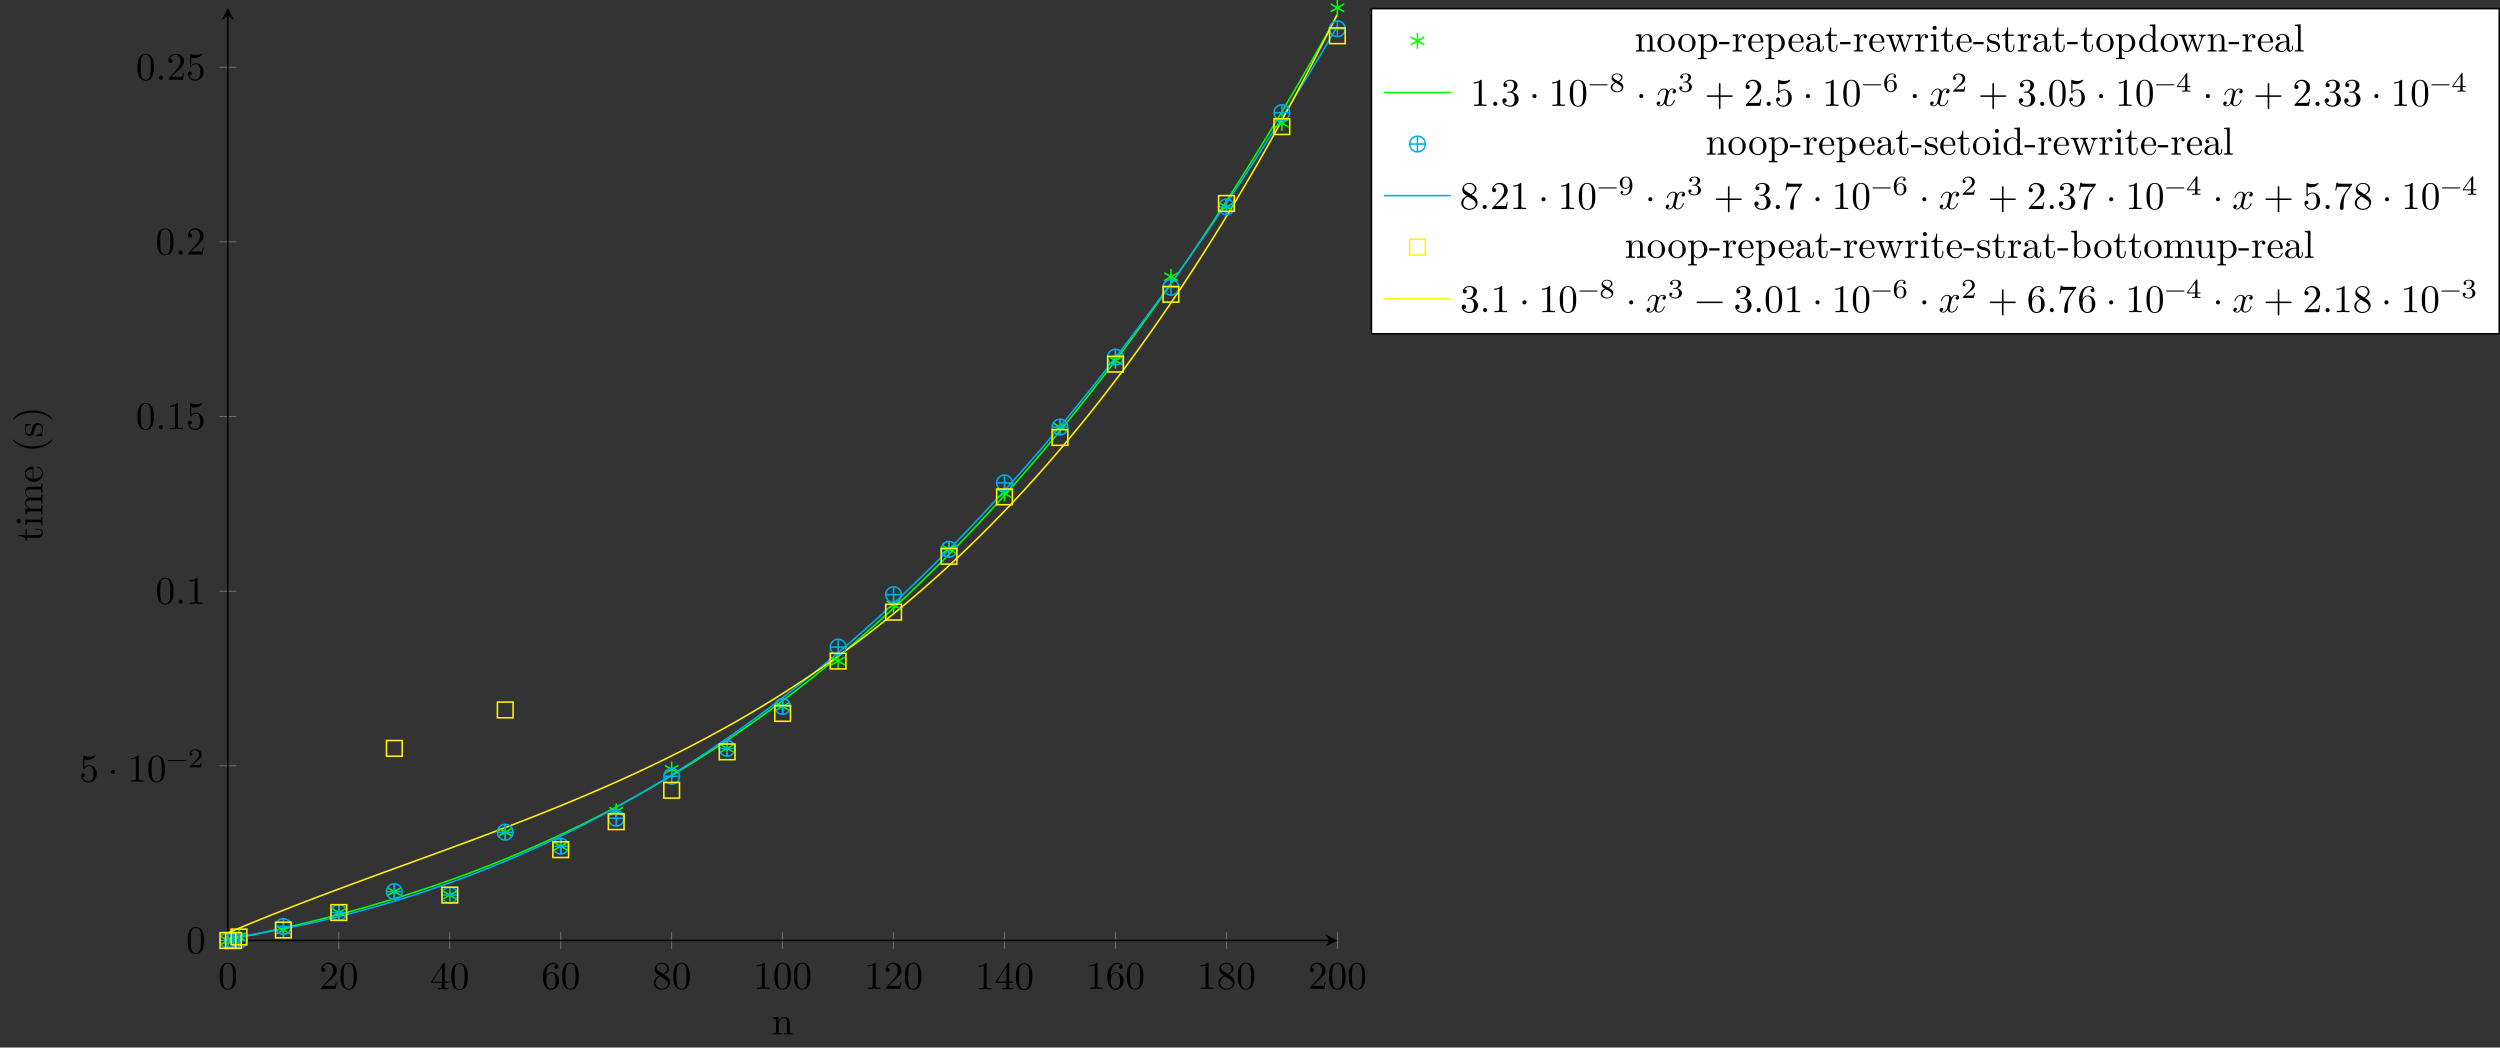 <?xml version="1.0" encoding="UTF-8"?>
<svg xmlns="http://www.w3.org/2000/svg" xmlns:xlink="http://www.w3.org/1999/xlink" width="634.752pt" height="265.964pt" viewBox="0 0 634.752 265.964" version="1.1">
<rect x="0" y="0" width="634.752" height="265.964" fill="#333333" stroke="none"/>
<defs>
<g>
<symbol overflow="visible" id="glyph0-0">
<path style="stroke:none;" d=""/>
</symbol>
<symbol overflow="visible" id="glyph0-1">
<path style="stroke:none;" d="M 4.578 -3.188 C 4.578 -3.984 4.531 -4.781 4.188 -5.516 C 3.734 -6.484 2.906 -6.641 2.5 -6.641 C 1.891 -6.641 1.172 -6.375 0.75 -5.453 C 0.438 -4.766 0.391 -3.984 0.391 -3.188 C 0.391 -2.438 0.422 -1.547 0.844 -0.781 C 1.266 0.016 2 0.219 2.484 0.219 C 3.016 0.219 3.781 0.016 4.219 -0.938 C 4.531 -1.625 4.578 -2.406 4.578 -3.188 Z M 3.766 -3.312 C 3.766 -2.562 3.766 -1.891 3.656 -1.25 C 3.5 -0.297 2.938 0 2.484 0 C 2.094 0 1.5 -0.25 1.328 -1.203 C 1.219 -1.797 1.219 -2.719 1.219 -3.312 C 1.219 -3.953 1.219 -4.609 1.297 -5.141 C 1.484 -6.328 2.234 -6.422 2.484 -6.422 C 2.812 -6.422 3.469 -6.234 3.656 -5.25 C 3.766 -4.688 3.766 -3.938 3.766 -3.312 Z M 3.766 -3.312 "/>
</symbol>
<symbol overflow="visible" id="glyph0-2">
<path style="stroke:none;" d="M 4.469 -1.734 L 4.234 -1.734 C 4.172 -1.438 4.109 -1 4 -0.844 C 3.938 -0.766 3.281 -0.766 3.062 -0.766 L 1.266 -0.766 L 2.328 -1.797 C 3.875 -3.172 4.469 -3.703 4.469 -4.703 C 4.469 -5.844 3.578 -6.641 2.359 -6.641 C 1.234 -6.641 0.5 -5.719 0.5 -4.828 C 0.5 -4.281 1 -4.281 1.031 -4.281 C 1.203 -4.281 1.547 -4.391 1.547 -4.812 C 1.547 -5.062 1.359 -5.328 1.016 -5.328 C 0.938 -5.328 0.922 -5.328 0.891 -5.312 C 1.109 -5.969 1.656 -6.328 2.234 -6.328 C 3.141 -6.328 3.562 -5.516 3.562 -4.703 C 3.562 -3.906 3.078 -3.125 2.516 -2.5 L 0.609 -0.375 C 0.5 -0.266 0.5 -0.234 0.5 0 L 4.203 0 Z M 4.469 -1.734 "/>
</symbol>
<symbol overflow="visible" id="glyph0-3">
<path style="stroke:none;" d="M 4.688 -1.641 L 4.688 -1.953 L 3.703 -1.953 L 3.703 -6.484 C 3.703 -6.688 3.703 -6.75 3.531 -6.75 C 3.453 -6.75 3.422 -6.75 3.344 -6.625 L 0.281 -1.953 L 0.281 -1.641 L 2.938 -1.641 L 2.938 -0.781 C 2.938 -0.422 2.906 -0.312 2.172 -0.312 L 1.969 -0.312 L 1.969 0 C 2.375 -0.031 2.891 -0.031 3.312 -0.031 C 3.734 -0.031 4.25 -0.031 4.672 0 L 4.672 -0.312 L 4.453 -0.312 C 3.719 -0.312 3.703 -0.422 3.703 -0.781 L 3.703 -1.641 Z M 2.984 -1.953 L 0.562 -1.953 L 2.984 -5.672 Z M 2.984 -1.953 "/>
</symbol>
<symbol overflow="visible" id="glyph0-4">
<path style="stroke:none;" d="M 4.562 -2.031 C 4.562 -3.297 3.672 -4.25 2.562 -4.25 C 1.891 -4.25 1.516 -3.75 1.312 -3.266 L 1.312 -3.516 C 1.312 -6.031 2.547 -6.391 3.062 -6.391 C 3.297 -6.391 3.719 -6.328 3.938 -5.984 C 3.781 -5.984 3.391 -5.984 3.391 -5.547 C 3.391 -5.234 3.625 -5.078 3.844 -5.078 C 4 -5.078 4.312 -5.172 4.312 -5.562 C 4.312 -6.156 3.875 -6.641 3.047 -6.641 C 1.766 -6.641 0.422 -5.359 0.422 -3.156 C 0.422 -0.484 1.578 0.219 2.5 0.219 C 3.609 0.219 4.562 -0.719 4.562 -2.031 Z M 3.656 -2.047 C 3.656 -1.562 3.656 -1.062 3.484 -0.703 C 3.188 -0.109 2.734 -0.062 2.5 -0.062 C 1.875 -0.062 1.578 -0.656 1.516 -0.812 C 1.328 -1.281 1.328 -2.078 1.328 -2.25 C 1.328 -3.031 1.656 -4.031 2.547 -4.031 C 2.719 -4.031 3.172 -4.031 3.484 -3.406 C 3.656 -3.047 3.656 -2.531 3.656 -2.047 Z M 3.656 -2.047 "/>
</symbol>
<symbol overflow="visible" id="glyph0-5">
<path style="stroke:none;" d="M 4.562 -1.672 C 4.562 -2.031 4.453 -2.484 4.062 -2.906 C 3.875 -3.109 3.719 -3.203 3.078 -3.609 C 3.797 -3.984 4.281 -4.5 4.281 -5.156 C 4.281 -6.078 3.406 -6.641 2.5 -6.641 C 1.5 -6.641 0.688 -5.906 0.688 -4.969 C 0.688 -4.797 0.703 -4.344 1.125 -3.875 C 1.234 -3.766 1.609 -3.516 1.859 -3.344 C 1.281 -3.047 0.422 -2.5 0.422 -1.5 C 0.422 -0.453 1.438 0.219 2.484 0.219 C 3.609 0.219 4.562 -0.609 4.562 -1.672 Z M 3.844 -5.156 C 3.844 -4.578 3.453 -4.109 2.859 -3.766 L 1.625 -4.562 C 1.172 -4.859 1.125 -5.188 1.125 -5.359 C 1.125 -5.969 1.781 -6.391 2.484 -6.391 C 3.203 -6.391 3.844 -5.875 3.844 -5.156 Z M 4.062 -1.312 C 4.062 -0.578 3.312 -0.062 2.5 -0.062 C 1.641 -0.062 0.922 -0.672 0.922 -1.5 C 0.922 -2.078 1.234 -2.719 2.078 -3.188 L 3.312 -2.406 C 3.594 -2.219 4.062 -1.922 4.062 -1.312 Z M 4.062 -1.312 "/>
</symbol>
<symbol overflow="visible" id="glyph0-6">
<path style="stroke:none;" d="M 4.172 0 L 4.172 -0.312 L 3.859 -0.312 C 2.953 -0.312 2.938 -0.422 2.938 -0.781 L 2.938 -6.375 C 2.938 -6.625 2.938 -6.641 2.703 -6.641 C 2.078 -6 1.203 -6 0.891 -6 L 0.891 -5.688 C 1.094 -5.688 1.672 -5.688 2.188 -5.953 L 2.188 -0.781 C 2.188 -0.422 2.156 -0.312 1.266 -0.312 L 0.953 -0.312 L 0.953 0 C 1.297 -0.031 2.156 -0.031 2.562 -0.031 C 2.953 -0.031 3.828 -0.031 4.172 0 Z M 4.172 0 "/>
</symbol>
<symbol overflow="visible" id="glyph0-7">
<path style="stroke:none;" d="M 4.469 -2 C 4.469 -3.188 3.656 -4.188 2.578 -4.188 C 2.109 -4.188 1.672 -4.031 1.312 -3.672 L 1.312 -5.625 C 1.516 -5.562 1.844 -5.5 2.156 -5.5 C 3.391 -5.5 4.094 -6.406 4.094 -6.531 C 4.094 -6.594 4.062 -6.641 3.984 -6.641 C 3.984 -6.641 3.953 -6.641 3.906 -6.609 C 3.703 -6.516 3.219 -6.312 2.547 -6.312 C 2.156 -6.312 1.688 -6.391 1.219 -6.594 C 1.141 -6.625 1.109 -6.625 1.109 -6.625 C 1 -6.625 1 -6.547 1 -6.391 L 1 -3.438 C 1 -3.266 1 -3.188 1.141 -3.188 C 1.219 -3.188 1.234 -3.203 1.281 -3.266 C 1.391 -3.422 1.75 -3.969 2.562 -3.969 C 3.078 -3.969 3.328 -3.516 3.406 -3.328 C 3.562 -2.953 3.594 -2.578 3.594 -2.078 C 3.594 -1.719 3.594 -1.125 3.344 -0.703 C 3.109 -0.312 2.734 -0.062 2.281 -0.062 C 1.562 -0.062 0.984 -0.594 0.812 -1.172 C 0.844 -1.172 0.875 -1.156 0.984 -1.156 C 1.312 -1.156 1.484 -1.406 1.484 -1.641 C 1.484 -1.891 1.312 -2.141 0.984 -2.141 C 0.844 -2.141 0.5 -2.062 0.5 -1.609 C 0.5 -0.75 1.188 0.219 2.297 0.219 C 3.453 0.219 4.469 -0.734 4.469 -2 Z M 4.469 -2 "/>
</symbol>
<symbol overflow="visible" id="glyph0-8">
<path style="stroke:none;" d="M 1.906 -2.5 C 1.906 -2.781 1.672 -3.016 1.391 -3.016 C 1.094 -3.016 0.859 -2.781 0.859 -2.5 C 0.859 -2.203 1.094 -1.969 1.391 -1.969 C 1.672 -1.969 1.906 -2.203 1.906 -2.5 Z M 1.906 -2.5 "/>
</symbol>
<symbol overflow="visible" id="glyph0-9">
<path style="stroke:none;" d="M 1.906 -0.531 C 1.906 -0.812 1.672 -1.062 1.391 -1.062 C 1.094 -1.062 0.859 -0.812 0.859 -0.531 C 0.859 -0.234 1.094 0 1.391 0 C 1.672 0 1.906 -0.234 1.906 -0.531 Z M 1.906 -0.531 "/>
</symbol>
<symbol overflow="visible" id="glyph0-10">
<path style="stroke:none;" d="M 4.562 -1.703 C 4.562 -2.516 3.922 -3.297 2.891 -3.516 C 3.703 -3.781 4.281 -4.469 4.281 -5.266 C 4.281 -6.078 3.406 -6.641 2.453 -6.641 C 1.453 -6.641 0.688 -6.047 0.688 -5.281 C 0.688 -4.953 0.906 -4.766 1.203 -4.766 C 1.5 -4.766 1.703 -4.984 1.703 -5.281 C 1.703 -5.766 1.234 -5.766 1.094 -5.766 C 1.391 -6.266 2.047 -6.391 2.406 -6.391 C 2.828 -6.391 3.375 -6.172 3.375 -5.281 C 3.375 -5.156 3.344 -4.578 3.094 -4.141 C 2.797 -3.656 2.453 -3.625 2.203 -3.625 C 2.125 -3.609 1.891 -3.594 1.812 -3.594 C 1.734 -3.578 1.672 -3.562 1.672 -3.469 C 1.672 -3.359 1.734 -3.359 1.906 -3.359 L 2.344 -3.359 C 3.156 -3.359 3.531 -2.688 3.531 -1.703 C 3.531 -0.344 2.844 -0.062 2.406 -0.062 C 1.969 -0.062 1.219 -0.234 0.875 -0.812 C 1.219 -0.766 1.531 -0.984 1.531 -1.359 C 1.531 -1.719 1.266 -1.922 0.984 -1.922 C 0.734 -1.922 0.422 -1.781 0.422 -1.344 C 0.422 -0.438 1.344 0.219 2.438 0.219 C 3.656 0.219 4.562 -0.688 4.562 -1.703 Z M 4.562 -1.703 "/>
</symbol>
<symbol overflow="visible" id="glyph0-11">
<path style="stroke:none;" d="M 5.25 -3.75 C 5.25 -4.266 4.672 -4.406 4.328 -4.406 C 3.75 -4.406 3.406 -3.875 3.281 -3.656 C 3.031 -4.312 2.5 -4.406 2.203 -4.406 C 1.172 -4.406 0.594 -3.125 0.594 -2.875 C 0.594 -2.766 0.719 -2.766 0.719 -2.766 C 0.797 -2.766 0.828 -2.797 0.844 -2.875 C 1.188 -3.938 1.844 -4.188 2.188 -4.188 C 2.375 -4.188 2.719 -4.094 2.719 -3.516 C 2.719 -3.203 2.547 -2.547 2.188 -1.141 C 2.031 -0.531 1.672 -0.109 1.234 -0.109 C 1.172 -0.109 0.953 -0.109 0.734 -0.234 C 0.984 -0.297 1.203 -0.5 1.203 -0.781 C 1.203 -1.047 0.984 -1.125 0.844 -1.125 C 0.531 -1.125 0.297 -0.875 0.297 -0.547 C 0.297 -0.094 0.781 0.109 1.219 0.109 C 1.891 0.109 2.25 -0.594 2.266 -0.641 C 2.391 -0.281 2.75 0.109 3.344 0.109 C 4.375 0.109 4.938 -1.172 4.938 -1.422 C 4.938 -1.531 4.859 -1.531 4.828 -1.531 C 4.734 -1.531 4.719 -1.484 4.688 -1.422 C 4.359 -0.344 3.688 -0.109 3.375 -0.109 C 2.984 -0.109 2.828 -0.422 2.828 -0.766 C 2.828 -0.984 2.875 -1.203 2.984 -1.641 L 3.328 -3.016 C 3.391 -3.266 3.625 -4.188 4.312 -4.188 C 4.359 -4.188 4.609 -4.188 4.812 -4.062 C 4.531 -4 4.344 -3.766 4.344 -3.516 C 4.344 -3.359 4.453 -3.172 4.719 -3.172 C 4.938 -3.172 5.25 -3.344 5.25 -3.75 Z M 5.25 -3.75 "/>
</symbol>
<symbol overflow="visible" id="glyph0-12">
<path style="stroke:none;" d="M 7.203 -2.5 C 7.203 -2.609 7.109 -2.688 7 -2.688 L 4.078 -2.688 L 4.078 -5.609 C 4.078 -5.719 3.984 -5.812 3.875 -5.812 C 3.766 -5.812 3.672 -5.719 3.672 -5.609 L 3.672 -2.688 L 0.75 -2.688 C 0.641 -2.688 0.562 -2.609 0.562 -2.5 C 0.562 -2.375 0.641 -2.297 0.75 -2.297 L 3.672 -2.297 L 3.672 0.625 C 3.672 0.734 3.766 0.828 3.875 0.828 C 3.984 0.828 4.078 0.734 4.078 0.625 L 4.078 -2.297 L 7 -2.297 C 7.109 -2.297 7.203 -2.375 7.203 -2.5 Z M 7.203 -2.5 "/>
</symbol>
<symbol overflow="visible" id="glyph0-13">
<path style="stroke:none;" d="M 4.828 -6.422 L 2.406 -6.422 C 1.203 -6.422 1.172 -6.547 1.141 -6.734 L 0.891 -6.734 L 0.562 -4.688 L 0.812 -4.688 C 0.844 -4.844 0.922 -5.469 1.062 -5.594 C 1.125 -5.656 1.906 -5.656 2.031 -5.656 L 4.094 -5.656 L 2.984 -4.078 C 2.078 -2.734 1.75 -1.344 1.75 -0.328 C 1.75 -0.234 1.75 0.219 2.219 0.219 C 2.672 0.219 2.672 -0.234 2.672 -0.328 L 2.672 -0.844 C 2.672 -1.391 2.703 -1.938 2.781 -2.469 C 2.828 -2.703 2.953 -3.562 3.406 -4.172 L 4.75 -6.078 C 4.828 -6.188 4.828 -6.203 4.828 -6.422 Z M 4.828 -6.422 "/>
</symbol>
<symbol overflow="visible" id="glyph0-14">
<path style="stroke:none;" d="M 7.203 -2.5 C 7.203 -2.609 7.109 -2.688 7 -2.688 L 0.75 -2.688 C 0.641 -2.688 0.562 -2.609 0.562 -2.5 C 0.562 -2.375 0.641 -2.297 0.75 -2.297 L 7 -2.297 C 7.109 -2.297 7.203 -2.375 7.203 -2.5 Z M 7.203 -2.5 "/>
</symbol>
<symbol overflow="visible" id="glyph1-0">
<path style="stroke:none;" d=""/>
</symbol>
<symbol overflow="visible" id="glyph1-1">
<path style="stroke:none;" d="M 5.031 -1.734 C 5.031 -1.812 4.969 -1.875 4.891 -1.875 L 0.531 -1.875 C 0.453 -1.875 0.391 -1.812 0.391 -1.734 C 0.391 -1.672 0.453 -1.609 0.531 -1.609 L 4.891 -1.609 C 4.969 -1.609 5.031 -1.672 5.031 -1.734 Z M 5.031 -1.734 "/>
</symbol>
<symbol overflow="visible" id="glyph1-2">
<path style="stroke:none;" d="M 3.516 -1.266 L 3.281 -1.266 C 3.266 -1.109 3.188 -0.703 3.094 -0.641 C 3.047 -0.594 2.516 -0.594 2.406 -0.594 L 1.125 -0.594 C 1.859 -1.234 2.109 -1.438 2.516 -1.766 C 3.031 -2.172 3.516 -2.609 3.516 -3.266 C 3.516 -4.109 2.781 -4.625 1.891 -4.625 C 1.031 -4.625 0.438 -4.016 0.438 -3.375 C 0.438 -3.031 0.734 -2.984 0.812 -2.984 C 0.969 -2.984 1.172 -3.109 1.172 -3.359 C 1.172 -3.484 1.125 -3.734 0.766 -3.734 C 0.984 -4.219 1.453 -4.375 1.781 -4.375 C 2.484 -4.375 2.844 -3.828 2.844 -3.266 C 2.844 -2.656 2.406 -2.188 2.188 -1.938 L 0.516 -0.266 C 0.438 -0.203 0.438 -0.188 0.438 0 L 3.312 0 Z M 3.516 -1.266 "/>
</symbol>
<symbol overflow="visible" id="glyph1-3">
<path style="stroke:none;" d="M 3.578 -1.172 C 3.578 -1.641 3.312 -2.031 2.906 -2.266 L 2.469 -2.516 C 3.016 -2.781 3.359 -3.109 3.359 -3.594 C 3.359 -4.266 2.656 -4.625 1.984 -4.625 C 1.219 -4.625 0.594 -4.125 0.594 -3.469 C 0.594 -3.141 0.75 -2.906 0.875 -2.766 C 1 -2.609 1.047 -2.578 1.453 -2.344 C 1.062 -2.172 0.375 -1.797 0.375 -1.062 C 0.375 -0.297 1.172 0.141 1.969 0.141 C 2.859 0.141 3.578 -0.422 3.578 -1.172 Z M 3 -3.594 C 3 -2.969 2.266 -2.656 2.266 -2.656 C 2.266 -2.656 2.234 -2.656 2.188 -2.688 L 1.344 -3.172 C 1.156 -3.281 0.969 -3.469 0.969 -3.734 C 0.969 -4.172 1.469 -4.422 1.969 -4.422 C 2.516 -4.422 3 -4.078 3 -3.594 Z M 3.156 -0.938 C 3.156 -0.406 2.578 -0.078 1.984 -0.078 C 1.344 -0.078 0.797 -0.5 0.797 -1.062 C 0.797 -1.578 1.172 -1.984 1.672 -2.203 C 2.062 -1.984 2.078 -1.984 2.641 -1.656 C 2.812 -1.547 3.156 -1.344 3.156 -0.938 Z M 3.156 -0.938 "/>
</symbol>
<symbol overflow="visible" id="glyph1-4">
<path style="stroke:none;" d="M 3.578 -1.203 C 3.578 -1.75 3.141 -2.297 2.375 -2.453 C 3.094 -2.719 3.359 -3.234 3.359 -3.672 C 3.359 -4.219 2.734 -4.625 1.953 -4.625 C 1.188 -4.625 0.594 -4.25 0.594 -3.688 C 0.594 -3.453 0.75 -3.328 0.953 -3.328 C 1.172 -3.328 1.312 -3.484 1.312 -3.672 C 1.312 -3.875 1.172 -4.031 0.953 -4.047 C 1.203 -4.344 1.672 -4.422 1.938 -4.422 C 2.25 -4.422 2.688 -4.266 2.688 -3.672 C 2.688 -3.375 2.594 -3.047 2.406 -2.844 C 2.188 -2.578 1.984 -2.562 1.641 -2.531 C 1.469 -2.516 1.453 -2.516 1.422 -2.516 C 1.422 -2.516 1.344 -2.5 1.344 -2.422 C 1.344 -2.328 1.406 -2.328 1.531 -2.328 L 1.906 -2.328 C 2.453 -2.328 2.844 -1.953 2.844 -1.203 C 2.844 -0.344 2.328 -0.078 1.938 -0.078 C 1.656 -0.078 1.031 -0.156 0.75 -0.578 C 1.078 -0.578 1.156 -0.812 1.156 -0.969 C 1.156 -1.188 0.984 -1.344 0.766 -1.344 C 0.578 -1.344 0.375 -1.219 0.375 -0.938 C 0.375 -0.281 1.094 0.141 1.938 0.141 C 2.906 0.141 3.578 -0.516 3.578 -1.203 Z M 3.578 -1.203 "/>
</symbol>
<symbol overflow="visible" id="glyph1-5">
<path style="stroke:none;" d="M 3.578 -1.422 C 3.578 -2.312 2.875 -2.969 2.062 -2.969 C 1.5 -2.969 1.203 -2.594 1.047 -2.281 C 1.047 -2.844 1.094 -3.359 1.359 -3.797 C 1.594 -4.172 1.969 -4.422 2.422 -4.422 C 2.625 -4.422 2.906 -4.375 3.047 -4.188 C 2.875 -4.172 2.719 -4.047 2.719 -3.844 C 2.719 -3.672 2.844 -3.516 3.047 -3.516 C 3.266 -3.516 3.391 -3.656 3.391 -3.859 C 3.391 -4.266 3.094 -4.625 2.406 -4.625 C 1.406 -4.625 0.375 -3.703 0.375 -2.203 C 0.375 -0.406 1.219 0.141 2 0.141 C 2.844 0.141 3.578 -0.516 3.578 -1.422 Z M 2.906 -1.422 C 2.906 -1.031 2.906 -0.734 2.719 -0.453 C 2.562 -0.219 2.328 -0.078 2 -0.078 C 1.641 -0.078 1.375 -0.281 1.219 -0.594 C 1.125 -0.797 1.062 -1.156 1.062 -1.562 C 1.062 -2.25 1.469 -2.766 2.031 -2.766 C 2.344 -2.766 2.562 -2.641 2.734 -2.391 C 2.906 -2.125 2.906 -1.828 2.906 -1.422 Z M 2.906 -1.422 "/>
</symbol>
<symbol overflow="visible" id="glyph1-6">
<path style="stroke:none;" d="M 3.688 -1.141 L 3.688 -1.391 L 2.906 -1.391 L 2.906 -4.5 C 2.906 -4.641 2.906 -4.703 2.766 -4.703 C 2.672 -4.703 2.641 -4.703 2.578 -4.594 L 0.266 -1.391 L 0.266 -1.141 L 2.328 -1.141 L 2.328 -0.578 C 2.328 -0.328 2.328 -0.25 1.75 -0.25 L 1.562 -0.25 L 1.562 0 L 2.609 -0.031 L 3.672 0 L 3.672 -0.25 L 3.484 -0.25 C 2.906 -0.25 2.906 -0.328 2.906 -0.578 L 2.906 -1.141 Z M 2.375 -1.391 L 0.531 -1.391 L 2.375 -3.938 Z M 2.375 -1.391 "/>
</symbol>
<symbol overflow="visible" id="glyph1-7">
<path style="stroke:none;" d="M 3.578 -2.297 C 3.578 -4.016 2.812 -4.625 2 -4.625 C 1.766 -4.625 1.297 -4.594 0.891 -4.203 C 0.656 -3.969 0.375 -3.703 0.375 -3.078 C 0.375 -2.188 1.078 -1.531 1.891 -1.531 C 2.453 -1.531 2.75 -1.906 2.906 -2.219 L 2.906 -2.078 C 2.906 -0.344 2.062 -0.078 1.641 -0.078 C 1.484 -0.078 1.109 -0.094 0.922 -0.312 C 1.219 -0.344 1.234 -0.578 1.234 -0.641 C 1.234 -0.812 1.109 -0.969 0.906 -0.969 C 0.703 -0.969 0.578 -0.828 0.578 -0.625 C 0.578 -0.156 0.969 0.141 1.641 0.141 C 2.641 0.141 3.578 -0.797 3.578 -2.297 Z M 2.891 -3 C 2.891 -2.094 2.375 -1.734 1.938 -1.734 C 1.656 -1.734 1.406 -1.812 1.203 -2.141 C 1.047 -2.391 1.047 -2.688 1.047 -3.078 C 1.047 -3.484 1.047 -3.75 1.25 -4.031 C 1.422 -4.281 1.641 -4.422 2 -4.422 C 2.359 -4.422 2.578 -4.203 2.688 -4.016 C 2.875 -3.734 2.891 -3.234 2.891 -3 Z M 2.891 -3 "/>
</symbol>
<symbol overflow="visible" id="glyph2-0">
<path style="stroke:none;" d=""/>
</symbol>
<symbol overflow="visible" id="glyph2-1">
<path style="stroke:none;" d="M 5.328 0 L 5.328 -0.312 C 4.812 -0.312 4.562 -0.312 4.562 -0.609 L 4.562 -2.516 C 4.562 -3.375 4.562 -3.672 4.25 -4.031 C 4.109 -4.203 3.781 -4.406 3.203 -4.406 C 2.469 -4.406 2 -3.984 1.719 -3.359 L 1.719 -4.406 L 0.312 -4.297 L 0.312 -3.984 C 1.016 -3.984 1.094 -3.922 1.094 -3.422 L 1.094 -0.75 C 1.094 -0.312 0.984 -0.312 0.312 -0.312 L 0.312 0 L 1.453 -0.031 L 2.562 0 L 2.562 -0.312 C 1.891 -0.312 1.781 -0.312 1.781 -0.75 L 1.781 -2.594 C 1.781 -3.625 2.5 -4.188 3.125 -4.188 C 3.766 -4.188 3.875 -3.656 3.875 -3.078 L 3.875 -0.75 C 3.875 -0.312 3.766 -0.312 3.094 -0.312 L 3.094 0 L 4.219 -0.031 Z M 5.328 0 "/>
</symbol>
<symbol overflow="visible" id="glyph2-2">
<path style="stroke:none;" d="M 4.688 -2.141 C 4.688 -3.406 3.703 -4.469 2.5 -4.469 C 1.25 -4.469 0.281 -3.375 0.281 -2.141 C 0.281 -0.844 1.312 0.109 2.484 0.109 C 3.688 0.109 4.688 -0.875 4.688 -2.141 Z M 3.875 -2.219 C 3.875 -1.859 3.875 -1.312 3.656 -0.875 C 3.422 -0.422 2.984 -0.141 2.5 -0.141 C 2.062 -0.141 1.625 -0.344 1.359 -0.812 C 1.109 -1.25 1.109 -1.859 1.109 -2.219 C 1.109 -2.609 1.109 -3.141 1.344 -3.578 C 1.609 -4.031 2.078 -4.25 2.484 -4.25 C 2.922 -4.25 3.344 -4.031 3.609 -3.594 C 3.875 -3.172 3.875 -2.594 3.875 -2.219 Z M 3.875 -2.219 "/>
</symbol>
<symbol overflow="visible" id="glyph2-3">
<path style="stroke:none;" d="M 5.188 -2.156 C 5.188 -3.422 4.234 -4.406 3.109 -4.406 C 2.328 -4.406 1.906 -3.969 1.719 -3.75 L 1.719 -4.406 L 0.281 -4.297 L 0.281 -3.984 C 0.984 -3.984 1.062 -3.922 1.062 -3.484 L 1.062 1.172 C 1.062 1.625 0.953 1.625 0.281 1.625 L 0.281 1.938 L 1.391 1.906 L 2.516 1.938 L 2.516 1.625 C 1.859 1.625 1.75 1.625 1.75 1.172 L 1.75 -0.594 C 1.797 -0.422 2.219 0.109 2.969 0.109 C 4.156 0.109 5.188 -0.875 5.188 -2.156 Z M 4.359 -2.156 C 4.359 -0.953 3.672 -0.109 2.938 -0.109 C 2.531 -0.109 2.156 -0.312 1.891 -0.719 C 1.75 -0.922 1.75 -0.938 1.75 -1.141 L 1.75 -3.359 C 2.031 -3.875 2.516 -4.156 3.031 -4.156 C 3.766 -4.156 4.359 -3.281 4.359 -2.156 Z M 4.359 -2.156 "/>
</symbol>
<symbol overflow="visible" id="glyph2-4">
<path style="stroke:none;" d="M 2.75 -1.859 L 2.75 -2.438 L 0.109 -2.438 L 0.109 -1.859 Z M 2.75 -1.859 "/>
</symbol>
<symbol overflow="visible" id="glyph2-5">
<path style="stroke:none;" d="M 3.625 -3.797 C 3.625 -4.109 3.312 -4.406 2.891 -4.406 C 2.156 -4.406 1.797 -3.734 1.672 -3.312 L 1.672 -4.406 L 0.281 -4.297 L 0.281 -3.984 C 0.984 -3.984 1.062 -3.922 1.062 -3.422 L 1.062 -0.75 C 1.062 -0.312 0.953 -0.312 0.281 -0.312 L 0.281 0 L 1.422 -0.031 C 1.812 -0.031 2.281 -0.031 2.688 0 L 2.688 -0.312 L 2.469 -0.312 C 1.734 -0.312 1.719 -0.422 1.719 -0.781 L 1.719 -2.312 C 1.719 -3.297 2.141 -4.188 2.891 -4.188 C 2.953 -4.188 2.984 -4.188 3 -4.172 C 2.969 -4.172 2.766 -4.047 2.766 -3.781 C 2.766 -3.516 2.984 -3.359 3.203 -3.359 C 3.375 -3.359 3.625 -3.484 3.625 -3.797 Z M 3.625 -3.797 "/>
</symbol>
<symbol overflow="visible" id="glyph2-6">
<path style="stroke:none;" d="M 4.141 -1.188 C 4.141 -1.281 4.062 -1.312 4 -1.312 C 3.922 -1.312 3.891 -1.25 3.875 -1.172 C 3.531 -0.141 2.625 -0.141 2.531 -0.141 C 2.031 -0.141 1.641 -0.438 1.406 -0.812 C 1.109 -1.281 1.109 -1.938 1.109 -2.297 L 3.891 -2.297 C 4.109 -2.297 4.141 -2.297 4.141 -2.516 C 4.141 -3.5 3.594 -4.469 2.359 -4.469 C 1.203 -4.469 0.281 -3.438 0.281 -2.188 C 0.281 -0.859 1.328 0.109 2.469 0.109 C 3.688 0.109 4.141 -1 4.141 -1.188 Z M 3.484 -2.516 L 1.109 -2.516 C 1.172 -4 2.016 -4.25 2.359 -4.25 C 3.375 -4.25 3.484 -2.906 3.484 -2.516 Z M 3.484 -2.516 "/>
</symbol>
<symbol overflow="visible" id="glyph2-7">
<path style="stroke:none;" d="M 4.812 -0.891 L 4.812 -1.453 L 4.562 -1.453 L 4.562 -0.891 C 4.562 -0.312 4.312 -0.25 4.203 -0.25 C 3.875 -0.25 3.844 -0.703 3.844 -0.75 L 3.844 -2.734 C 3.844 -3.156 3.844 -3.547 3.484 -3.922 C 3.094 -4.312 2.594 -4.469 2.109 -4.469 C 1.297 -4.469 0.609 -4 0.609 -3.344 C 0.609 -3.047 0.812 -2.875 1.062 -2.875 C 1.344 -2.875 1.531 -3.078 1.531 -3.328 C 1.531 -3.453 1.469 -3.781 1.016 -3.781 C 1.281 -4.141 1.781 -4.25 2.094 -4.25 C 2.578 -4.25 3.156 -3.859 3.156 -2.969 L 3.156 -2.609 C 2.641 -2.578 1.938 -2.547 1.312 -2.25 C 0.562 -1.906 0.312 -1.391 0.312 -0.953 C 0.312 -0.141 1.281 0.109 1.906 0.109 C 2.578 0.109 3.031 -0.297 3.219 -0.75 C 3.266 -0.359 3.531 0.062 4 0.062 C 4.203 0.062 4.812 -0.078 4.812 -0.891 Z M 3.156 -1.391 C 3.156 -0.453 2.438 -0.109 1.984 -0.109 C 1.5 -0.109 1.094 -0.453 1.094 -0.953 C 1.094 -1.5 1.5 -2.328 3.156 -2.391 Z M 3.156 -1.391 "/>
</symbol>
<symbol overflow="visible" id="glyph2-8">
<path style="stroke:none;" d="M 3.312 -1.234 L 3.312 -1.797 L 3.062 -1.797 L 3.062 -1.25 C 3.062 -0.516 2.766 -0.141 2.391 -0.141 C 1.719 -0.141 1.719 -1.047 1.719 -1.219 L 1.719 -3.984 L 3.156 -3.984 L 3.156 -4.297 L 1.719 -4.297 L 1.719 -6.125 L 1.469 -6.125 C 1.469 -5.312 1.172 -4.25 0.188 -4.203 L 0.188 -3.984 L 1.031 -3.984 L 1.031 -1.234 C 1.031 -0.016 1.969 0.109 2.328 0.109 C 3.031 0.109 3.312 -0.594 3.312 -1.234 Z M 3.312 -1.234 "/>
</symbol>
<symbol overflow="visible" id="glyph2-9">
<path style="stroke:none;" d="M 7.016 -3.984 L 7.016 -4.297 C 6.781 -4.281 6.5 -4.266 6.281 -4.266 L 5.359 -4.297 L 5.359 -3.984 C 5.719 -3.984 5.938 -3.797 5.938 -3.516 C 5.938 -3.453 5.938 -3.422 5.875 -3.297 L 4.969 -0.75 L 3.984 -3.531 C 3.953 -3.656 3.938 -3.672 3.938 -3.719 C 3.938 -3.984 4.328 -3.984 4.531 -3.984 L 4.531 -4.297 L 3.484 -4.266 C 3.188 -4.266 2.906 -4.281 2.609 -4.297 L 2.609 -3.984 C 2.969 -3.984 3.125 -3.969 3.234 -3.844 C 3.281 -3.781 3.391 -3.484 3.453 -3.297 L 2.609 -0.875 L 1.656 -3.531 C 1.609 -3.656 1.609 -3.672 1.609 -3.719 C 1.609 -3.984 2 -3.984 2.188 -3.984 L 2.188 -4.297 L 1.109 -4.266 L 0.172 -4.297 L 0.172 -3.984 C 0.672 -3.984 0.797 -3.953 0.922 -3.641 L 2.172 -0.109 C 2.219 0.031 2.25 0.109 2.375 0.109 C 2.516 0.109 2.531 0.047 2.578 -0.094 L 3.594 -2.906 L 4.609 -0.078 C 4.641 0.031 4.672 0.109 4.812 0.109 C 4.938 0.109 4.969 0.016 5 -0.078 L 6.172 -3.344 C 6.344 -3.844 6.656 -3.984 7.016 -3.984 Z M 7.016 -3.984 "/>
</symbol>
<symbol overflow="visible" id="glyph2-10">
<path style="stroke:none;" d="M 2.469 0 L 2.469 -0.312 C 1.797 -0.312 1.766 -0.359 1.766 -0.75 L 1.766 -4.406 L 0.375 -4.297 L 0.375 -3.984 C 1.016 -3.984 1.109 -3.922 1.109 -3.438 L 1.109 -0.75 C 1.109 -0.312 1 -0.312 0.328 -0.312 L 0.328 0 L 1.422 -0.031 C 1.781 -0.031 2.125 -0.016 2.469 0 Z M 1.906 -6.016 C 1.906 -6.297 1.688 -6.547 1.391 -6.547 C 1.047 -6.547 0.844 -6.266 0.844 -6.016 C 0.844 -5.75 1.078 -5.5 1.375 -5.5 C 1.719 -5.5 1.906 -5.766 1.906 -6.016 Z M 1.906 -6.016 "/>
</symbol>
<symbol overflow="visible" id="glyph2-11">
<path style="stroke:none;" d="M 3.594 -1.281 C 3.594 -1.797 3.297 -2.109 3.172 -2.219 C 2.844 -2.547 2.453 -2.625 2.031 -2.703 C 1.469 -2.812 0.812 -2.938 0.812 -3.516 C 0.812 -3.875 1.062 -4.281 1.922 -4.281 C 3.016 -4.281 3.078 -3.375 3.094 -3.078 C 3.094 -2.984 3.203 -2.984 3.203 -2.984 C 3.344 -2.984 3.344 -3.031 3.344 -3.219 L 3.344 -4.234 C 3.344 -4.391 3.344 -4.469 3.234 -4.469 C 3.188 -4.469 3.156 -4.469 3.031 -4.344 C 3 -4.312 2.906 -4.219 2.859 -4.188 C 2.484 -4.469 2.078 -4.469 1.922 -4.469 C 0.703 -4.469 0.328 -3.797 0.328 -3.234 C 0.328 -2.891 0.484 -2.609 0.75 -2.391 C 1.078 -2.141 1.359 -2.078 2.078 -1.938 C 2.297 -1.891 3.109 -1.734 3.109 -1.016 C 3.109 -0.516 2.766 -0.109 1.984 -0.109 C 1.141 -0.109 0.781 -0.672 0.594 -1.531 C 0.562 -1.656 0.562 -1.688 0.453 -1.688 C 0.328 -1.688 0.328 -1.625 0.328 -1.453 L 0.328 -0.125 C 0.328 0.047 0.328 0.109 0.438 0.109 C 0.484 0.109 0.5 0.094 0.688 -0.094 C 0.703 -0.109 0.703 -0.125 0.891 -0.312 C 1.328 0.094 1.781 0.109 1.984 0.109 C 3.125 0.109 3.594 -0.562 3.594 -1.281 Z M 3.594 -1.281 "/>
</symbol>
<symbol overflow="visible" id="glyph2-12">
<path style="stroke:none;" d="M 5.25 0 L 5.25 -0.312 C 4.562 -0.312 4.469 -0.375 4.469 -0.875 L 4.469 -6.922 L 3.047 -6.812 L 3.047 -6.5 C 3.734 -6.5 3.812 -6.438 3.812 -5.938 L 3.812 -3.781 C 3.531 -4.141 3.094 -4.406 2.562 -4.406 C 1.391 -4.406 0.344 -3.422 0.344 -2.141 C 0.344 -0.875 1.312 0.109 2.453 0.109 C 3.094 0.109 3.531 -0.234 3.781 -0.547 L 3.781 0.109 Z M 3.781 -1.172 C 3.781 -1 3.781 -0.984 3.672 -0.812 C 3.375 -0.328 2.938 -0.109 2.5 -0.109 C 2.047 -0.109 1.688 -0.375 1.453 -0.75 C 1.203 -1.156 1.172 -1.719 1.172 -2.141 C 1.172 -2.5 1.188 -3.094 1.469 -3.547 C 1.688 -3.859 2.062 -4.188 2.609 -4.188 C 2.953 -4.188 3.375 -4.031 3.672 -3.594 C 3.781 -3.422 3.781 -3.406 3.781 -3.219 Z M 3.781 -1.172 "/>
</symbol>
<symbol overflow="visible" id="glyph2-13">
<path style="stroke:none;" d="M 2.547 0 L 2.547 -0.312 C 1.875 -0.312 1.766 -0.312 1.766 -0.75 L 1.766 -6.922 L 0.328 -6.812 L 0.328 -6.5 C 1.031 -6.5 1.109 -6.438 1.109 -5.938 L 1.109 -0.75 C 1.109 -0.312 1 -0.312 0.328 -0.312 L 0.328 0 L 1.438 -0.031 Z M 2.547 0 "/>
</symbol>
<symbol overflow="visible" id="glyph2-14">
<path style="stroke:none;" d="M 5.188 -2.156 C 5.188 -3.422 4.219 -4.406 3.078 -4.406 C 2.297 -4.406 1.875 -3.938 1.719 -3.766 L 1.719 -6.922 L 0.281 -6.812 L 0.281 -6.5 C 0.984 -6.5 1.062 -6.438 1.062 -5.938 L 1.062 0 L 1.312 0 L 1.672 -0.625 C 1.812 -0.391 2.234 0.109 2.969 0.109 C 4.156 0.109 5.188 -0.875 5.188 -2.156 Z M 4.359 -2.156 C 4.359 -1.797 4.344 -1.203 4.062 -0.75 C 3.844 -0.438 3.469 -0.109 2.938 -0.109 C 2.484 -0.109 2.125 -0.344 1.891 -0.719 C 1.75 -0.922 1.75 -0.953 1.75 -1.141 L 1.75 -3.188 C 1.75 -3.375 1.75 -3.391 1.859 -3.547 C 2.25 -4.109 2.797 -4.188 3.031 -4.188 C 3.484 -4.188 3.844 -3.922 4.078 -3.547 C 4.344 -3.141 4.359 -2.578 4.359 -2.156 Z M 4.359 -2.156 "/>
</symbol>
<symbol overflow="visible" id="glyph2-15">
<path style="stroke:none;" d="M 8.109 0 L 8.109 -0.312 C 7.594 -0.312 7.344 -0.312 7.328 -0.609 L 7.328 -2.516 C 7.328 -3.375 7.328 -3.672 7.016 -4.031 C 6.875 -4.203 6.547 -4.406 5.969 -4.406 C 5.141 -4.406 4.688 -3.812 4.531 -3.422 C 4.391 -4.297 3.656 -4.406 3.203 -4.406 C 2.469 -4.406 2 -3.984 1.719 -3.359 L 1.719 -4.406 L 0.312 -4.297 L 0.312 -3.984 C 1.016 -3.984 1.094 -3.922 1.094 -3.422 L 1.094 -0.75 C 1.094 -0.312 0.984 -0.312 0.312 -0.312 L 0.312 0 L 1.453 -0.031 L 2.562 0 L 2.562 -0.312 C 1.891 -0.312 1.781 -0.312 1.781 -0.75 L 1.781 -2.594 C 1.781 -3.625 2.5 -4.188 3.125 -4.188 C 3.766 -4.188 3.875 -3.656 3.875 -3.078 L 3.875 -0.75 C 3.875 -0.312 3.766 -0.312 3.094 -0.312 L 3.094 0 L 4.219 -0.031 L 5.328 0 L 5.328 -0.312 C 4.672 -0.312 4.562 -0.312 4.562 -0.75 L 4.562 -2.594 C 4.562 -3.625 5.266 -4.188 5.906 -4.188 C 6.531 -4.188 6.641 -3.656 6.641 -3.078 L 6.641 -0.75 C 6.641 -0.312 6.531 -0.312 5.859 -0.312 L 5.859 0 L 6.984 -0.031 Z M 8.109 0 "/>
</symbol>
<symbol overflow="visible" id="glyph2-16">
<path style="stroke:none;" d="M 5.328 0 L 5.328 -0.312 C 4.641 -0.312 4.562 -0.375 4.562 -0.875 L 4.562 -4.406 L 3.094 -4.297 L 3.094 -3.984 C 3.781 -3.984 3.875 -3.922 3.875 -3.422 L 3.875 -1.656 C 3.875 -0.781 3.391 -0.109 2.656 -0.109 C 1.828 -0.109 1.781 -0.578 1.781 -1.094 L 1.781 -4.406 L 0.312 -4.297 L 0.312 -3.984 C 1.094 -3.984 1.094 -3.953 1.094 -3.078 L 1.094 -1.578 C 1.094 -0.797 1.094 0.109 2.609 0.109 C 3.172 0.109 3.609 -0.172 3.891 -0.781 L 3.891 0.109 Z M 5.328 0 "/>
</symbol>
<symbol overflow="visible" id="glyph3-0">
<path style="stroke:none;" d=""/>
</symbol>
<symbol overflow="visible" id="glyph3-1">
<path style="stroke:none;" d="M -1.234 -3.312 L -1.797 -3.312 L -1.797 -3.062 L -1.25 -3.062 C -0.516 -3.062 -0.141 -2.766 -0.141 -2.391 C -0.141 -1.719 -1.047 -1.719 -1.219 -1.719 L -3.984 -1.719 L -3.984 -3.156 L -4.297 -3.156 L -4.297 -1.719 L -6.125 -1.719 L -6.125 -1.469 C -5.312 -1.469 -4.25 -1.172 -4.203 -0.188 L -3.984 -0.188 L -3.984 -1.031 L -1.234 -1.031 C -0.016 -1.031 0.109 -1.969 0.109 -2.328 C 0.109 -3.031 -0.594 -3.312 -1.234 -3.312 Z M -1.234 -3.312 "/>
</symbol>
<symbol overflow="visible" id="glyph3-2">
<path style="stroke:none;" d="M 0 -2.469 L -0.312 -2.469 C -0.312 -1.797 -0.359 -1.766 -0.75 -1.766 L -4.406 -1.766 L -4.297 -0.375 L -3.984 -0.375 C -3.984 -1.016 -3.922 -1.109 -3.438 -1.109 L -0.75 -1.109 C -0.312 -1.109 -0.312 -1 -0.312 -0.328 L 0 -0.328 L -0.031 -1.422 C -0.031 -1.781 -0.016 -2.125 0 -2.469 Z M -6.016 -1.906 C -6.297 -1.906 -6.547 -1.688 -6.547 -1.391 C -6.547 -1.047 -6.266 -0.844 -6.016 -0.844 C -5.75 -0.844 -5.5 -1.078 -5.5 -1.375 C -5.5 -1.719 -5.766 -1.906 -6.016 -1.906 Z M -6.016 -1.906 "/>
</symbol>
<symbol overflow="visible" id="glyph3-3">
<path style="stroke:none;" d="M 0 -8.109 L -0.312 -8.109 C -0.312 -7.594 -0.312 -7.344 -0.609 -7.328 L -2.516 -7.328 C -3.375 -7.328 -3.672 -7.328 -4.031 -7.016 C -4.203 -6.875 -4.406 -6.547 -4.406 -5.969 C -4.406 -5.141 -3.812 -4.688 -3.422 -4.531 C -4.297 -4.391 -4.406 -3.656 -4.406 -3.203 C -4.406 -2.469 -3.984 -2 -3.359 -1.719 L -4.406 -1.719 L -4.297 -0.312 L -3.984 -0.312 C -3.984 -1.016 -3.922 -1.094 -3.422 -1.094 L -0.75 -1.094 C -0.312 -1.094 -0.312 -0.984 -0.312 -0.312 L 0 -0.312 L -0.031 -1.453 L 0 -2.562 L -0.312 -2.562 C -0.312 -1.891 -0.312 -1.781 -0.75 -1.781 L -2.594 -1.781 C -3.625 -1.781 -4.188 -2.5 -4.188 -3.125 C -4.188 -3.766 -3.656 -3.875 -3.078 -3.875 L -0.75 -3.875 C -0.312 -3.875 -0.312 -3.766 -0.312 -3.094 L 0 -3.094 L -0.031 -4.219 L 0 -5.328 L -0.312 -5.328 C -0.312 -4.672 -0.312 -4.562 -0.75 -4.562 L -2.594 -4.562 C -3.625 -4.562 -4.188 -5.266 -4.188 -5.906 C -4.188 -6.531 -3.656 -6.641 -3.078 -6.641 L -0.75 -6.641 C -0.312 -6.641 -0.312 -6.531 -0.312 -5.859 L 0 -5.859 L -0.031 -6.984 Z M 0 -8.109 "/>
</symbol>
<symbol overflow="visible" id="glyph3-4">
<path style="stroke:none;" d="M -1.188 -4.141 C -1.281 -4.141 -1.312 -4.062 -1.312 -4 C -1.312 -3.922 -1.25 -3.891 -1.172 -3.875 C -0.141 -3.531 -0.141 -2.625 -0.141 -2.531 C -0.141 -2.031 -0.438 -1.641 -0.812 -1.406 C -1.281 -1.109 -1.938 -1.109 -2.297 -1.109 L -2.297 -3.891 C -2.297 -4.109 -2.297 -4.141 -2.516 -4.141 C -3.5 -4.141 -4.469 -3.594 -4.469 -2.359 C -4.469 -1.203 -3.438 -0.281 -2.188 -0.281 C -0.859 -0.281 0.109 -1.328 0.109 -2.469 C 0.109 -3.688 -1 -4.141 -1.188 -4.141 Z M -2.516 -3.484 L -2.516 -1.109 C -4 -1.172 -4.25 -2.016 -4.25 -2.359 C -4.25 -3.375 -2.906 -3.484 -2.516 -3.484 Z M -2.516 -3.484 "/>
</symbol>
<symbol overflow="visible" id="glyph3-5">
<path style="stroke:none;" d="M 2.391 -3.297 C 2.359 -3.297 2.344 -3.297 2.172 -3.125 C 0.922 -1.891 -0.969 -1.562 -2.5 -1.562 C -4.234 -1.562 -5.969 -1.938 -7.203 -3.172 C -7.328 -3.297 -7.344 -3.297 -7.375 -3.297 C -7.453 -3.297 -7.484 -3.266 -7.484 -3.203 C -7.484 -3.094 -6.797 -2.203 -5.531 -1.609 C -4.438 -1.109 -3.328 -0.984 -2.5 -0.984 C -1.719 -0.984 -0.516 -1.094 0.625 -1.641 C 1.844 -2.25 2.5 -3.094 2.5 -3.203 C 2.5 -3.266 2.469 -3.297 2.391 -3.297 Z M 2.391 -3.297 "/>
</symbol>
<symbol overflow="visible" id="glyph3-6">
<path style="stroke:none;" d="M -1.281 -3.594 C -1.797 -3.594 -2.109 -3.297 -2.219 -3.172 C -2.547 -2.844 -2.625 -2.453 -2.703 -2.031 C -2.812 -1.469 -2.938 -0.812 -3.516 -0.812 C -3.875 -0.812 -4.281 -1.062 -4.281 -1.922 C -4.281 -3.016 -3.375 -3.078 -3.078 -3.094 C -2.984 -3.094 -2.984 -3.203 -2.984 -3.203 C -2.984 -3.344 -3.031 -3.344 -3.219 -3.344 L -4.234 -3.344 C -4.391 -3.344 -4.469 -3.344 -4.469 -3.234 C -4.469 -3.188 -4.469 -3.156 -4.344 -3.031 C -4.312 -3 -4.219 -2.906 -4.188 -2.859 C -4.469 -2.484 -4.469 -2.078 -4.469 -1.922 C -4.469 -0.703 -3.797 -0.328 -3.234 -0.328 C -2.891 -0.328 -2.609 -0.484 -2.391 -0.75 C -2.141 -1.078 -2.078 -1.359 -1.938 -2.078 C -1.891 -2.297 -1.734 -3.109 -1.016 -3.109 C -0.516 -3.109 -0.109 -2.766 -0.109 -1.984 C -0.109 -1.141 -0.672 -0.781 -1.531 -0.594 C -1.656 -0.562 -1.688 -0.562 -1.688 -0.453 C -1.688 -0.328 -1.625 -0.328 -1.453 -0.328 L -0.125 -0.328 C 0.047 -0.328 0.109 -0.328 0.109 -0.438 C 0.109 -0.484 0.094 -0.5 -0.094 -0.688 C -0.109 -0.703 -0.125 -0.703 -0.312 -0.891 C 0.094 -1.328 0.109 -1.781 0.109 -1.984 C 0.109 -3.125 -0.562 -3.594 -1.281 -3.594 Z M -1.281 -3.594 "/>
</symbol>
<symbol overflow="visible" id="glyph3-7">
<path style="stroke:none;" d="M -2.5 -2.875 C -3.266 -2.875 -4.469 -2.766 -5.609 -2.219 C -6.828 -1.625 -7.484 -0.766 -7.484 -0.672 C -7.484 -0.609 -7.438 -0.562 -7.375 -0.562 C -7.344 -0.562 -7.328 -0.562 -7.141 -0.75 C -6.156 -1.734 -4.578 -2.297 -2.5 -2.297 C -0.781 -2.297 0.969 -1.938 2.219 -0.703 C 2.344 -0.562 2.359 -0.562 2.391 -0.562 C 2.453 -0.562 2.5 -0.609 2.5 -0.672 C 2.5 -0.766 1.812 -1.672 0.547 -2.25 C -0.547 -2.766 -1.656 -2.875 -2.5 -2.875 Z M -2.5 -2.875 "/>
</symbol>
</g>
<clipPath id="clip1">
  <path d="M 57.863 1.988 L 339.559 1.988 L 339.559 238.789 L 57.863 238.789 Z M 57.863 1.988 "/>
</clipPath>
<clipPath id="clip2">
  <path d="M 348 2 L 634.754 2 L 634.754 85 L 348 85 Z M 348 2 "/>
</clipPath>
<clipPath id="clip3">
  <path d="M 348 1 L 634.754 1 L 634.754 85 L 348 85 Z M 348 1 "/>
</clipPath>
</defs>
<g id="surface1">
<path style="fill:none;stroke-width:0.199;stroke-linecap:butt;stroke-linejoin:miter;stroke:rgb(50%,50%,50%);stroke-opacity:1;stroke-miterlimit:10;" d="M 0.001 -2.124 L 0.001 2.126 M 28.169 -2.124 L 28.169 2.126 M 56.337 -2.124 L 56.337 2.126 M 84.509 -2.124 L 84.509 2.126 M 112.677 -2.124 L 112.677 2.126 M 140.849 -2.124 L 140.849 2.126 M 169.017 -2.124 L 169.017 2.126 M 197.189 -2.124 L 197.189 2.126 M 225.357 -2.124 L 225.357 2.126 M 253.525 -2.124 L 253.525 2.126 M 281.697 -2.124 L 281.697 2.126 " transform="matrix(1,0,0,-1,57.862,238.79)"/>
<path style="fill:none;stroke-width:0.199;stroke-linecap:butt;stroke-linejoin:miter;stroke:rgb(50%,50%,50%);stroke-opacity:1;stroke-miterlimit:10;" d="M -2.128 0.001 L 2.126 0.001 M -2.128 44.345 L 2.126 44.345 M -2.128 88.688 L 2.126 88.688 M -2.128 133.036 L 2.126 133.036 M -2.128 177.38 L 2.126 177.38 M -2.128 221.724 L 2.126 221.724 " transform="matrix(1,0,0,-1,57.862,238.79)"/>
<path style="fill:none;stroke-width:0.399;stroke-linecap:butt;stroke-linejoin:miter;stroke:rgb(0%,0%,0%);stroke-opacity:1;stroke-miterlimit:10;" d="M 0.001 0.001 L 279.704 0.001 " transform="matrix(1,0,0,-1,57.862,238.79)"/>
<path style=" stroke:none;fill-rule:nonzero;fill:rgb(0%,0%,0%);fill-opacity:1;" d="M 339.559 238.789 L 336.371 237.195 L 337.566 238.789 L 336.371 240.383 "/>
<path style="fill:none;stroke-width:0.399;stroke-linecap:butt;stroke-linejoin:miter;stroke:rgb(0%,0%,0%);stroke-opacity:1;stroke-miterlimit:10;" d="M 0.001 0.001 L 0.001 234.81 " transform="matrix(1,0,0,-1,57.862,238.79)"/>
<path style=" stroke:none;fill-rule:nonzero;fill:rgb(0%,0%,0%);fill-opacity:1;" d="M 57.863 1.988 L 56.27 5.176 L 57.863 3.98 L 59.457 5.176 "/>
<g style="fill:rgb(0%,0%,0%);fill-opacity:1;">
  <use xlink:href="#glyph0-1" x="55.371" y="251.071"/>
</g>
<g style="fill:rgb(0%,0%,0%);fill-opacity:1;">
  <use xlink:href="#glyph0-2" x="81.05" y="251.071"/>
  <use xlink:href="#glyph0-1" x="86.031" y="251.071"/>
</g>
<g style="fill:rgb(0%,0%,0%);fill-opacity:1;">
  <use xlink:href="#glyph0-3" x="109.219" y="251.18"/>
  <use xlink:href="#glyph0-1" x="114.2" y="251.18"/>
</g>
<g style="fill:rgb(0%,0%,0%);fill-opacity:1;">
  <use xlink:href="#glyph0-4" x="137.388" y="251.071"/>
  <use xlink:href="#glyph0-1" x="142.369" y="251.071"/>
</g>
<g style="fill:rgb(0%,0%,0%);fill-opacity:1;">
  <use xlink:href="#glyph0-5" x="165.557" y="251.071"/>
  <use xlink:href="#glyph0-1" x="170.538" y="251.071"/>
</g>
<g style="fill:rgb(0%,0%,0%);fill-opacity:1;">
  <use xlink:href="#glyph0-6" x="191.236" y="251.071"/>
  <use xlink:href="#glyph0-1" x="196.217" y="251.071"/>
  <use xlink:href="#glyph0-1" x="201.199" y="251.071"/>
</g>
<g style="fill:rgb(0%,0%,0%);fill-opacity:1;">
  <use xlink:href="#glyph0-6" x="219.405" y="251.071"/>
  <use xlink:href="#glyph0-2" x="224.386" y="251.071"/>
  <use xlink:href="#glyph0-1" x="229.368" y="251.071"/>
</g>
<g style="fill:rgb(0%,0%,0%);fill-opacity:1;">
  <use xlink:href="#glyph0-6" x="247.574" y="251.18"/>
  <use xlink:href="#glyph0-3" x="252.555" y="251.18"/>
  <use xlink:href="#glyph0-1" x="257.537" y="251.18"/>
</g>
<g style="fill:rgb(0%,0%,0%);fill-opacity:1;">
  <use xlink:href="#glyph0-6" x="275.743" y="251.071"/>
  <use xlink:href="#glyph0-4" x="280.724" y="251.071"/>
  <use xlink:href="#glyph0-1" x="285.706" y="251.071"/>
</g>
<g style="fill:rgb(0%,0%,0%);fill-opacity:1;">
  <use xlink:href="#glyph0-6" x="303.913" y="251.071"/>
  <use xlink:href="#glyph0-5" x="308.894" y="251.071"/>
  <use xlink:href="#glyph0-1" x="313.876" y="251.071"/>
</g>
<g style="fill:rgb(0%,0%,0%);fill-opacity:1;">
  <use xlink:href="#glyph0-2" x="332.082" y="251.071"/>
  <use xlink:href="#glyph0-1" x="337.063" y="251.071"/>
  <use xlink:href="#glyph0-1" x="342.045" y="251.071"/>
</g>
<g style="fill:rgb(0%,0%,0%);fill-opacity:1;">
  <use xlink:href="#glyph0-1" x="47.234" y="241.998"/>
</g>
<g style="fill:rgb(0%,0%,0%);fill-opacity:1;">
  <use xlink:href="#glyph0-7" x="20.123" y="198.46"/>
</g>
<g style="fill:rgb(0%,0%,0%);fill-opacity:1;">
  <use xlink:href="#glyph0-8" x="27.316" y="198.46"/>
</g>
<g style="fill:rgb(0%,0%,0%);fill-opacity:1;">
  <use xlink:href="#glyph0-6" x="32.297" y="198.46"/>
  <use xlink:href="#glyph0-1" x="37.279" y="198.46"/>
</g>
<g style="fill:rgb(0%,0%,0%);fill-opacity:1;">
  <use xlink:href="#glyph1-1" x="42.264" y="194.843"/>
  <use xlink:href="#glyph1-2" x="47.69" y="194.843"/>
</g>
<g style="fill:rgb(0%,0%,0%);fill-opacity:1;">
  <use xlink:href="#glyph0-1" x="39.483" y="153.309"/>
  <use xlink:href="#glyph0-9" x="44.464" y="153.309"/>
  <use xlink:href="#glyph0-6" x="47.234" y="153.309"/>
</g>
<g style="fill:rgb(0%,0%,0%);fill-opacity:1;">
  <use xlink:href="#glyph0-1" x="34.502" y="108.965"/>
  <use xlink:href="#glyph0-9" x="39.483" y="108.965"/>
  <use xlink:href="#glyph0-6" x="42.253" y="108.965"/>
  <use xlink:href="#glyph0-7" x="47.234" y="108.965"/>
</g>
<g style="fill:rgb(0%,0%,0%);fill-opacity:1;">
  <use xlink:href="#glyph0-1" x="39.483" y="64.621"/>
  <use xlink:href="#glyph0-9" x="44.464" y="64.621"/>
  <use xlink:href="#glyph0-2" x="47.234" y="64.621"/>
</g>
<g style="fill:rgb(0%,0%,0%);fill-opacity:1;">
  <use xlink:href="#glyph0-1" x="34.502" y="20.276"/>
  <use xlink:href="#glyph0-9" x="39.483" y="20.276"/>
  <use xlink:href="#glyph0-2" x="42.253" y="20.276"/>
  <use xlink:href="#glyph0-7" x="47.234" y="20.276"/>
</g>
<g clip-path="url(#clip1)" clip-rule="nonzero">
<path style="fill:none;stroke-width:0.399;stroke-linecap:butt;stroke-linejoin:miter;stroke:rgb(0%,100%,0%);stroke-opacity:1;stroke-miterlimit:10;" d="M 0.001 0.208 C 0.001 0.208 2.056 0.606 2.845 0.763 C 3.634 0.919 4.9 1.173 5.693 1.337 C 6.482 1.497 7.747 1.759 8.536 1.927 C 9.325 2.095 10.591 2.368 11.38 2.54 C 12.169 2.712 13.439 2.993 14.228 3.173 C 15.017 3.353 16.283 3.642 17.072 3.825 C 17.861 4.013 19.13 4.313 19.919 4.501 C 20.708 4.692 21.974 5.005 22.763 5.2 C 23.552 5.395 24.818 5.716 25.607 5.919 C 26.4 6.122 27.665 6.454 28.454 6.661 C 29.243 6.872 30.509 7.212 31.298 7.431 C 32.087 7.645 33.357 7.997 34.146 8.22 C 34.935 8.442 36.2 8.806 36.99 9.036 C 37.779 9.267 39.044 9.642 39.837 9.88 C 40.626 10.118 41.892 10.501 42.681 10.747 C 43.47 10.993 44.736 11.388 45.525 11.642 C 46.318 11.892 47.583 12.302 48.372 12.563 C 49.161 12.821 50.427 13.243 51.216 13.513 C 52.005 13.778 53.275 14.216 54.064 14.489 C 54.853 14.767 56.118 15.212 56.908 15.497 C 57.697 15.778 58.962 16.239 59.755 16.532 C 60.544 16.825 61.81 17.298 62.599 17.599 C 63.388 17.899 64.654 18.388 65.443 18.696 C 66.236 19.005 67.501 19.505 68.29 19.821 C 69.079 20.142 70.345 20.657 71.134 20.981 C 71.923 21.31 73.193 21.837 73.982 22.173 C 74.771 22.509 76.036 23.056 76.826 23.399 C 77.615 23.743 78.88 24.302 79.673 24.657 C 80.462 25.009 81.728 25.587 82.517 25.95 C 83.306 26.313 84.572 26.903 85.361 27.274 C 86.154 27.649 87.419 28.255 88.208 28.638 C 88.997 29.02 90.263 29.642 91.052 30.036 C 91.841 30.427 93.111 31.067 93.9 31.47 C 94.689 31.872 95.954 32.528 96.743 32.938 C 97.533 33.352 98.798 34.024 99.591 34.45 C 100.38 34.872 101.646 35.56 102.435 35.993 C 103.224 36.431 104.49 37.134 105.279 37.579 C 106.068 38.024 107.337 38.747 108.126 39.204 C 108.915 39.661 110.181 40.399 110.97 40.868 C 111.759 41.333 113.029 42.095 113.818 42.571 C 114.607 43.052 115.872 43.825 116.661 44.317 C 117.451 44.806 118.716 45.602 119.505 46.102 C 120.298 46.602 121.564 47.419 122.353 47.931 C 123.142 48.446 124.408 49.278 125.197 49.802 C 125.986 50.329 127.255 51.181 128.044 51.716 C 128.833 52.255 130.099 53.126 130.888 53.673 C 131.677 54.224 132.943 55.114 133.736 55.677 C 134.525 56.239 135.79 57.149 136.579 57.724 C 137.368 58.298 138.634 59.227 139.423 59.813 C 140.216 60.403 141.482 61.352 142.271 61.954 C 143.06 62.552 144.326 63.524 145.115 64.138 C 145.904 64.751 147.173 65.743 147.962 66.368 C 148.751 66.997 150.017 68.009 150.806 68.649 C 151.595 69.29 152.861 70.325 153.654 70.978 C 154.443 71.63 155.708 72.688 156.497 73.353 C 157.286 74.02 158.552 75.099 159.341 75.778 C 160.134 76.462 161.4 77.563 162.189 78.255 C 162.978 78.95 164.243 80.075 165.033 80.782 C 165.822 81.489 167.091 82.638 167.88 83.36 C 168.669 84.083 169.935 85.255 170.724 85.989 C 171.513 86.728 172.779 87.919 173.572 88.673 C 174.361 89.423 175.626 90.642 176.415 91.407 C 177.204 92.173 178.47 93.411 179.259 94.192 C 180.052 94.974 181.318 96.239 182.107 97.036 C 182.896 97.833 184.161 99.122 184.951 99.931 C 185.74 100.743 187.009 102.056 187.798 102.884 C 188.587 103.712 189.853 105.048 190.642 105.892 C 191.431 106.731 192.697 108.095 193.49 108.954 C 194.279 109.813 195.544 111.2 196.333 112.075 C 197.122 112.946 198.388 114.36 199.177 115.251 C 199.966 116.142 201.236 117.579 202.025 118.485 C 202.814 119.392 204.079 120.86 204.868 121.782 C 205.658 122.704 206.927 124.196 207.716 125.134 C 208.505 126.071 209.771 127.591 210.56 128.548 C 211.349 129.501 212.615 131.048 213.404 132.02 C 214.197 132.993 215.462 134.563 216.251 135.552 C 217.04 136.544 218.306 138.142 219.095 139.149 C 219.884 140.153 221.154 141.782 221.943 142.806 C 222.732 143.829 223.997 145.485 224.786 146.524 C 225.576 147.567 226.841 149.251 227.634 150.306 C 228.423 151.364 229.689 153.079 230.478 154.153 C 231.267 155.231 232.533 156.97 233.322 158.063 C 234.115 159.157 235.38 160.927 236.169 162.04 C 236.958 163.153 238.224 164.95 239.013 166.079 C 239.802 167.212 241.072 169.036 241.861 170.185 C 242.65 171.337 243.915 173.192 244.704 174.36 C 245.493 175.528 246.759 177.415 247.552 178.599 C 248.341 179.786 249.607 181.704 250.396 182.907 C 251.185 184.11 252.451 186.06 253.24 187.282 C 254.033 188.505 255.298 190.485 256.087 191.727 C 256.876 192.97 258.142 194.977 258.931 196.243 C 259.72 197.505 260.99 199.544 261.779 200.825 C 262.568 202.106 263.833 204.177 264.622 205.481 C 265.411 206.782 266.677 208.884 267.47 210.204 C 268.259 211.528 269.525 213.661 270.314 215.001 C 271.103 216.345 272.368 218.509 273.158 219.872 C 273.95 221.231 275.216 223.431 276.005 224.813 C 276.794 226.196 278.06 228.427 278.849 229.829 C 279.638 231.231 281.697 234.919 281.697 234.919 " transform="matrix(1,0,0,-1,57.862,238.79)"/>
<path style="fill:none;stroke-width:0.399;stroke-linecap:butt;stroke-linejoin:miter;stroke:rgb(0%,67.839%,93.729%);stroke-opacity:1;stroke-miterlimit:10;" d="M 0.001 0.513 C 0.001 0.513 2.056 0.825 2.845 0.95 C 3.634 1.075 4.9 1.282 5.693 1.415 C 6.482 1.548 7.747 1.77 8.536 1.911 C 9.325 2.052 10.591 2.282 11.38 2.431 C 12.169 2.579 13.439 2.825 14.228 2.981 C 15.017 3.138 16.283 3.392 17.072 3.556 C 17.861 3.724 19.13 3.993 19.919 4.165 C 20.708 4.337 21.974 4.618 22.763 4.802 C 23.552 4.981 24.818 5.278 25.607 5.466 C 26.4 5.653 27.665 5.966 28.454 6.161 C 29.243 6.36 30.509 6.681 31.298 6.888 C 32.087 7.095 33.357 7.431 34.146 7.645 C 34.935 7.86 36.2 8.208 36.99 8.431 C 37.779 8.653 39.044 9.02 39.837 9.251 C 40.626 9.481 41.892 9.86 42.681 10.102 C 43.47 10.345 44.736 10.735 45.525 10.985 C 46.318 11.235 47.583 11.642 48.372 11.903 C 49.161 12.161 50.427 12.583 51.216 12.852 C 52.005 13.118 53.275 13.556 54.064 13.833 C 54.853 14.11 56.118 14.563 56.908 14.849 C 57.697 15.134 58.962 15.602 59.755 15.899 C 60.544 16.192 61.81 16.677 62.599 16.981 C 63.388 17.286 64.654 17.786 65.443 18.102 C 66.236 18.415 67.501 18.931 68.29 19.255 C 69.079 19.579 70.345 20.11 71.134 20.442 C 71.923 20.778 73.193 21.325 73.982 21.669 C 74.771 22.013 76.036 22.575 76.826 22.931 C 77.615 23.286 78.88 23.864 79.673 24.227 C 80.462 24.595 81.728 25.188 82.517 25.563 C 83.306 25.938 84.572 26.548 85.361 26.935 C 86.154 27.321 87.419 27.946 88.208 28.345 C 88.997 28.739 90.263 29.384 91.052 29.79 C 91.841 30.196 93.111 30.86 93.9 31.278 C 94.689 31.692 95.954 32.372 96.743 32.802 C 97.533 33.227 98.798 33.923 99.591 34.364 C 100.38 34.802 101.646 35.517 102.435 35.966 C 103.224 36.419 104.49 37.149 105.279 37.61 C 106.068 38.071 107.337 38.817 108.126 39.29 C 108.915 39.763 110.181 40.532 110.97 41.017 C 111.759 41.497 113.029 42.282 113.818 42.778 C 114.607 43.274 115.872 44.079 116.661 44.583 C 117.451 45.091 118.716 45.911 119.505 46.431 C 120.298 46.95 121.564 47.79 122.353 48.317 C 123.142 48.849 124.408 49.708 125.197 50.251 C 125.986 50.79 127.255 51.669 128.044 52.224 C 128.833 52.778 130.099 53.673 130.888 54.239 C 131.677 54.806 132.943 55.724 133.736 56.298 C 134.525 56.876 135.79 57.813 136.579 58.403 C 137.368 58.993 138.634 59.95 139.423 60.552 C 140.216 61.153 141.482 62.13 142.271 62.743 C 143.06 63.356 144.326 64.353 145.115 64.981 C 145.904 65.606 147.173 66.622 147.962 67.263 C 148.751 67.899 150.017 68.938 150.806 69.591 C 151.595 70.243 152.861 71.298 153.654 71.962 C 154.443 72.626 155.708 73.704 156.497 74.384 C 157.286 75.06 158.552 76.157 159.341 76.849 C 160.134 77.54 161.4 78.657 162.189 79.36 C 162.978 80.067 164.243 81.204 165.033 81.923 C 165.822 82.638 167.091 83.802 167.88 84.532 C 168.669 85.263 169.935 86.442 170.724 87.188 C 171.513 87.931 172.779 89.134 173.572 89.892 C 174.361 90.649 175.626 91.872 176.415 92.645 C 177.204 93.415 178.47 94.661 179.259 95.446 C 180.052 96.231 181.318 97.501 182.107 98.298 C 182.896 99.099 184.161 100.388 184.951 101.2 C 185.74 102.013 187.009 103.325 187.798 104.153 C 188.587 104.978 189.853 106.313 190.642 107.157 C 191.431 107.997 192.697 109.356 193.49 110.208 C 194.279 111.063 195.544 112.446 196.333 113.313 C 197.122 114.185 198.388 115.587 199.177 116.47 C 199.966 117.353 201.236 118.782 202.025 119.681 C 202.814 120.575 204.079 122.028 204.868 122.938 C 205.658 123.853 206.927 125.325 207.716 126.255 C 208.505 127.181 209.771 128.677 210.56 129.618 C 211.349 130.563 212.615 132.083 213.404 133.04 C 214.197 133.997 215.462 135.544 216.251 136.513 C 217.04 137.485 218.306 139.056 219.095 140.04 C 219.884 141.028 221.154 142.622 221.943 143.626 C 222.732 144.626 223.997 146.243 224.786 147.263 C 225.576 148.278 226.841 149.923 227.634 150.954 C 228.423 151.985 229.689 153.653 230.478 154.704 C 231.267 155.751 232.533 157.442 233.322 158.509 C 234.115 159.571 235.38 161.29 236.169 162.368 C 236.958 163.446 238.224 165.188 239.013 166.286 C 239.802 167.38 241.072 169.149 241.861 170.259 C 242.65 171.372 243.915 173.165 244.704 174.29 C 245.493 175.419 246.759 177.239 247.552 178.38 C 248.341 179.524 249.607 181.368 250.396 182.528 C 251.185 183.688 252.451 185.56 253.24 186.735 C 254.033 187.911 255.298 189.81 256.087 191.001 C 256.876 192.192 258.142 194.114 258.931 195.325 C 259.72 196.532 260.99 198.481 261.779 199.708 C 262.568 200.931 263.833 202.911 264.622 204.153 C 265.411 205.392 266.677 207.395 267.47 208.657 C 268.259 209.915 269.525 211.946 270.314 213.22 C 271.103 214.497 272.368 216.556 273.158 217.845 C 273.95 219.138 275.216 221.224 276.005 222.532 C 276.794 223.841 278.06 225.954 278.849 227.282 C 279.638 228.606 281.697 232.091 281.697 232.091 " transform="matrix(1,0,0,-1,57.862,238.79)"/>
<path style="fill:none;stroke-width:0.399;stroke-linecap:butt;stroke-linejoin:miter;stroke:rgb(100%,94.899%,0%);stroke-opacity:1;stroke-miterlimit:10;" d="M 0.001 1.935 C 0.001 1.935 2.056 2.806 2.845 3.138 C 3.634 3.466 4.9 3.993 5.693 4.317 C 6.482 4.642 7.747 5.157 8.536 5.478 C 9.325 5.798 10.591 6.306 11.38 6.618 C 12.169 6.935 13.439 7.435 14.228 7.747 C 15.017 8.056 16.283 8.552 17.072 8.86 C 17.861 9.165 19.13 9.653 19.919 9.958 C 20.708 10.259 21.974 10.743 22.763 11.044 C 23.552 11.341 24.818 11.821 25.607 12.118 C 26.4 12.415 27.665 12.888 28.454 13.181 C 29.243 13.477 30.509 13.946 31.298 14.239 C 32.087 14.532 33.357 15.001 34.146 15.29 C 34.935 15.579 36.2 16.044 36.99 16.333 C 37.779 16.626 39.044 17.087 39.837 17.376 C 40.626 17.665 41.892 18.126 42.681 18.415 C 43.47 18.7 44.736 19.161 45.525 19.45 C 46.318 19.739 47.583 20.2 48.372 20.485 C 49.161 20.774 50.427 21.235 51.216 21.524 C 52.005 21.813 53.275 22.274 54.064 22.563 C 54.853 22.856 56.118 23.321 56.908 23.61 C 57.697 23.899 58.962 24.368 59.755 24.661 C 60.544 24.954 61.81 25.423 62.599 25.716 C 63.388 26.013 64.654 26.485 65.443 26.782 C 66.236 27.079 67.501 27.556 68.29 27.856 C 69.079 28.157 70.345 28.638 71.134 28.942 C 71.923 29.247 73.193 29.735 73.982 30.04 C 74.771 30.345 76.036 30.841 76.826 31.149 C 77.615 31.462 78.88 31.962 79.673 32.278 C 80.462 32.591 81.728 33.102 82.517 33.419 C 83.306 33.739 84.572 34.255 85.361 34.579 C 86.154 34.903 87.419 35.431 88.208 35.759 C 88.997 36.091 90.263 36.622 91.052 36.958 C 91.841 37.294 93.111 37.841 93.9 38.181 C 94.689 38.524 95.954 39.075 96.743 39.427 C 97.533 39.774 98.798 40.341 99.591 40.696 C 100.38 41.052 101.646 41.626 102.435 41.989 C 103.224 42.352 104.49 42.942 105.279 43.313 C 106.068 43.685 107.337 44.286 108.126 44.665 C 108.915 45.044 110.181 45.657 110.97 46.044 C 111.759 46.431 113.029 47.06 113.818 47.458 C 114.607 47.852 115.872 48.497 116.661 48.899 C 117.451 49.306 118.716 49.966 119.505 50.38 C 120.298 50.794 121.564 51.47 122.353 51.895 C 123.142 52.321 124.408 53.009 125.197 53.446 C 125.986 53.88 127.255 54.587 128.044 55.032 C 128.833 55.481 130.099 56.204 130.888 56.661 C 131.677 57.122 132.943 57.864 133.736 58.333 C 134.525 58.802 135.79 59.563 136.579 60.044 C 137.368 60.524 138.634 61.306 139.423 61.798 C 140.216 62.294 141.482 63.095 142.271 63.599 C 143.06 64.106 144.326 64.927 145.115 65.446 C 145.904 65.966 147.173 66.806 147.962 67.341 C 148.751 67.872 150.017 68.735 150.806 69.282 C 151.595 69.829 152.861 70.716 153.654 71.274 C 154.443 71.837 155.708 72.747 156.497 73.321 C 157.286 73.895 158.552 74.829 159.341 75.419 C 160.134 76.009 161.4 76.966 162.189 77.571 C 162.978 78.177 164.243 79.161 165.033 79.782 C 165.822 80.403 167.091 81.411 167.88 82.048 C 168.669 82.685 169.935 83.72 170.724 84.372 C 171.513 85.024 172.779 86.087 173.572 86.755 C 174.361 87.427 175.626 88.513 176.415 89.2 C 177.204 89.888 178.47 91.005 179.259 91.708 C 180.052 92.415 181.318 93.56 182.107 94.282 C 182.896 95.005 184.161 96.177 184.951 96.919 C 185.74 97.661 187.009 98.864 187.798 99.622 C 188.587 100.384 189.853 101.618 190.642 102.395 C 191.431 103.177 192.697 104.438 193.49 105.239 C 194.279 106.036 195.544 107.333 196.333 108.149 C 197.122 108.97 198.388 110.298 199.177 111.134 C 199.966 111.974 201.236 113.333 202.025 114.192 C 202.814 115.052 204.079 116.446 204.868 117.325 C 205.658 118.208 206.927 119.634 207.716 120.536 C 208.505 121.438 209.771 122.899 210.56 123.825 C 211.349 124.747 212.615 126.243 213.404 127.188 C 214.197 128.134 215.462 129.669 216.251 130.638 C 217.04 131.602 218.306 133.173 219.095 134.165 C 219.884 135.153 221.154 136.763 221.943 137.774 C 222.732 138.79 223.997 140.435 224.786 141.47 C 225.576 142.509 226.841 144.192 227.634 145.251 C 228.423 146.313 229.689 148.036 230.478 149.122 C 231.267 150.208 232.533 151.97 233.322 153.079 C 234.115 154.188 235.38 155.989 236.169 157.126 C 236.958 158.263 238.224 160.102 239.013 161.263 C 239.802 162.427 241.072 164.31 241.861 165.493 C 242.65 166.681 243.915 168.606 244.704 169.821 C 245.493 171.032 246.759 173.001 247.552 174.239 C 248.341 175.481 249.607 177.489 250.396 178.759 C 251.185 180.024 252.451 182.079 253.24 183.372 C 254.033 184.665 255.298 186.763 256.087 188.087 C 256.876 189.407 258.142 191.552 258.931 192.903 C 259.72 194.251 260.99 196.438 261.779 197.817 C 262.568 199.196 263.833 201.431 264.622 202.841 C 265.411 204.247 266.677 206.528 267.47 207.966 C 268.259 209.403 269.525 211.731 270.314 213.196 C 271.103 214.665 272.368 217.04 273.158 218.536 C 273.95 220.032 275.216 222.458 276.005 223.985 C 276.794 225.513 278.06 227.985 278.849 229.544 C 279.638 231.102 281.697 235.216 281.697 235.216 " transform="matrix(1,0,0,-1,57.862,238.79)"/>
</g>
<path style="fill:none;stroke-width:0.399;stroke-linecap:butt;stroke-linejoin:miter;stroke:rgb(0%,100%,0%);stroke-opacity:1;stroke-miterlimit:10;" d="M 0.001 -1.991 L 0.001 1.993 M 1.724 0.997 L -1.725 -0.995 M 1.724 -0.995 L -1.725 0.997 " transform="matrix(1,0,0,-1,57.862,238.79)"/>
<path style="fill:none;stroke-width:0.399;stroke-linecap:butt;stroke-linejoin:miter;stroke:rgb(0%,100%,0%);stroke-opacity:1;stroke-miterlimit:10;" d="M 1.408 -1.991 L 1.408 1.993 M 3.134 0.997 L -0.319 -0.995 M 3.134 -0.995 L -0.319 0.997 " transform="matrix(1,0,0,-1,57.862,238.79)"/>
<path style="fill:none;stroke-width:0.399;stroke-linecap:butt;stroke-linejoin:miter;stroke:rgb(0%,100%,0%);stroke-opacity:1;stroke-miterlimit:10;" d="M 2.818 -1.105 L 2.818 2.88 M 4.544 1.884 L 1.091 -0.108 M 4.544 -0.108 L 1.091 1.884 " transform="matrix(1,0,0,-1,57.862,238.79)"/>
<path style="fill:none;stroke-width:0.399;stroke-linecap:butt;stroke-linejoin:miter;stroke:rgb(0%,100%,0%);stroke-opacity:1;stroke-miterlimit:10;" d="M 14.083 0.669 L 14.083 4.653 M 15.81 3.657 L 12.361 1.665 M 15.81 1.665 L 12.361 3.657 " transform="matrix(1,0,0,-1,57.862,238.79)"/>
<path style="fill:none;stroke-width:0.399;stroke-linecap:butt;stroke-linejoin:miter;stroke:rgb(0%,100%,0%);stroke-opacity:1;stroke-miterlimit:10;" d="M 28.169 5.103 L 28.169 9.087 M 29.896 8.091 L 26.443 6.099 M 29.896 6.099 L 26.443 8.091 " transform="matrix(1,0,0,-1,57.862,238.79)"/>
<path style="fill:none;stroke-width:0.399;stroke-linecap:butt;stroke-linejoin:miter;stroke:rgb(0%,100%,0%);stroke-opacity:1;stroke-miterlimit:10;" d="M 42.255 10.423 L 42.255 14.407 M 43.982 13.411 L 40.529 11.419 M 43.982 11.419 L 40.529 13.411 " transform="matrix(1,0,0,-1,57.862,238.79)"/>
<path style="fill:none;stroke-width:0.399;stroke-linecap:butt;stroke-linejoin:miter;stroke:rgb(0%,100%,0%);stroke-opacity:1;stroke-miterlimit:10;" d="M 56.337 9.536 L 56.337 13.52 M 58.064 12.524 L 54.615 10.532 M 58.064 10.532 L 54.615 12.524 " transform="matrix(1,0,0,-1,57.862,238.79)"/>
<path style="fill:none;stroke-width:0.399;stroke-linecap:butt;stroke-linejoin:miter;stroke:rgb(0%,100%,0%);stroke-opacity:1;stroke-miterlimit:10;" d="M 70.423 25.501 L 70.423 29.485 M 72.15 28.489 L 68.697 26.497 M 72.15 26.497 L 68.697 28.489 " transform="matrix(1,0,0,-1,57.862,238.79)"/>
<path style="fill:none;stroke-width:0.399;stroke-linecap:butt;stroke-linejoin:miter;stroke:rgb(0%,100%,0%);stroke-opacity:1;stroke-miterlimit:10;" d="M 84.509 21.954 L 84.509 25.938 M 86.236 24.942 L 82.783 22.95 M 86.236 22.95 L 82.783 24.942 " transform="matrix(1,0,0,-1,57.862,238.79)"/>
<path style="fill:none;stroke-width:0.399;stroke-linecap:butt;stroke-linejoin:miter;stroke:rgb(0%,100%,0%);stroke-opacity:1;stroke-miterlimit:10;" d="M 98.595 30.821 L 98.595 34.81 M 100.318 33.81 L 96.868 31.817 M 100.318 31.817 L 96.868 33.81 " transform="matrix(1,0,0,-1,57.862,238.79)"/>
<path style="fill:none;stroke-width:0.399;stroke-linecap:butt;stroke-linejoin:miter;stroke:rgb(0%,100%,0%);stroke-opacity:1;stroke-miterlimit:10;" d="M 112.677 41.466 L 112.677 45.45 M 114.404 44.454 L 110.954 42.462 M 114.404 42.462 L 110.954 44.454 " transform="matrix(1,0,0,-1,57.862,238.79)"/>
<path style="fill:none;stroke-width:0.399;stroke-linecap:butt;stroke-linejoin:miter;stroke:rgb(0%,100%,0%);stroke-opacity:1;stroke-miterlimit:10;" d="M 126.763 46.786 L 126.763 50.77 M 128.49 49.774 L 125.036 47.782 M 128.49 47.782 L 125.036 49.774 " transform="matrix(1,0,0,-1,57.862,238.79)"/>
<path style="fill:none;stroke-width:0.399;stroke-linecap:butt;stroke-linejoin:miter;stroke:rgb(0%,100%,0%);stroke-opacity:1;stroke-miterlimit:10;" d="M 140.849 57.431 L 140.849 61.415 M 142.572 60.419 L 139.122 58.427 M 142.572 58.427 L 139.122 60.419 " transform="matrix(1,0,0,-1,57.862,238.79)"/>
<path style="fill:none;stroke-width:0.399;stroke-linecap:butt;stroke-linejoin:miter;stroke:rgb(0%,100%,0%);stroke-opacity:1;stroke-miterlimit:10;" d="M 154.931 68.958 L 154.931 72.942 M 156.658 71.946 L 153.208 69.954 M 156.658 69.954 L 153.208 71.946 " transform="matrix(1,0,0,-1,57.862,238.79)"/>
<path style="fill:none;stroke-width:0.399;stroke-linecap:butt;stroke-linejoin:miter;stroke:rgb(0%,100%,0%);stroke-opacity:1;stroke-miterlimit:10;" d="M 169.017 83.149 L 169.017 87.134 M 170.743 86.138 L 167.29 84.145 M 170.743 84.145 L 167.29 86.138 " transform="matrix(1,0,0,-1,57.862,238.79)"/>
<path style="fill:none;stroke-width:0.399;stroke-linecap:butt;stroke-linejoin:miter;stroke:rgb(0%,100%,0%);stroke-opacity:1;stroke-miterlimit:10;" d="M 183.103 97.341 L 183.103 101.325 M 184.829 100.329 L 181.376 98.337 M 184.829 98.337 L 181.376 100.329 " transform="matrix(1,0,0,-1,57.862,238.79)"/>
<path style="fill:none;stroke-width:0.399;stroke-linecap:butt;stroke-linejoin:miter;stroke:rgb(0%,100%,0%);stroke-opacity:1;stroke-miterlimit:10;" d="M 197.185 111.528 L 197.185 115.517 M 198.911 114.52 L 195.462 112.528 M 198.911 112.528 L 195.462 114.52 " transform="matrix(1,0,0,-1,57.862,238.79)"/>
<path style="fill:none;stroke-width:0.399;stroke-linecap:butt;stroke-linejoin:miter;stroke:rgb(0%,100%,0%);stroke-opacity:1;stroke-miterlimit:10;" d="M 211.271 128.38 L 211.271 132.368 M 212.997 131.368 L 209.544 129.376 M 212.997 129.376 L 209.544 131.368 " transform="matrix(1,0,0,-1,57.862,238.79)"/>
<path style="fill:none;stroke-width:0.399;stroke-linecap:butt;stroke-linejoin:miter;stroke:rgb(0%,100%,0%);stroke-opacity:1;stroke-miterlimit:10;" d="M 225.357 145.231 L 225.357 149.216 M 227.083 148.22 L 223.63 146.227 M 227.083 146.227 L 223.63 148.22 " transform="matrix(1,0,0,-1,57.862,238.79)"/>
<path style="fill:none;stroke-width:0.399;stroke-linecap:butt;stroke-linejoin:miter;stroke:rgb(0%,100%,0%);stroke-opacity:1;stroke-miterlimit:10;" d="M 239.443 166.517 L 239.443 170.501 M 241.165 169.505 L 237.716 167.513 M 241.165 167.513 L 237.716 169.505 " transform="matrix(1,0,0,-1,57.862,238.79)"/>
<path style="fill:none;stroke-width:0.399;stroke-linecap:butt;stroke-linejoin:miter;stroke:rgb(0%,100%,0%);stroke-opacity:1;stroke-miterlimit:10;" d="M 253.525 184.255 L 253.525 188.239 M 255.251 187.243 L 251.802 185.251 M 255.251 185.251 L 251.802 187.243 " transform="matrix(1,0,0,-1,57.862,238.79)"/>
<path style="fill:none;stroke-width:0.399;stroke-linecap:butt;stroke-linejoin:miter;stroke:rgb(0%,100%,0%);stroke-opacity:1;stroke-miterlimit:10;" d="M 267.611 205.54 L 267.611 209.524 M 269.337 208.528 L 265.884 206.536 M 269.337 206.536 L 265.884 208.528 " transform="matrix(1,0,0,-1,57.862,238.79)"/>
<path style="fill:none;stroke-width:0.399;stroke-linecap:butt;stroke-linejoin:miter;stroke:rgb(0%,100%,0%);stroke-opacity:1;stroke-miterlimit:10;" d="M 281.697 234.81 L 281.697 238.794 M 283.419 237.798 L 279.97 235.806 M 283.419 235.806 L 279.97 237.798 " transform="matrix(1,0,0,-1,57.862,238.79)"/>
<path style="fill:none;stroke-width:0.399;stroke-linecap:butt;stroke-linejoin:miter;stroke:rgb(0%,67.839%,93.729%);stroke-opacity:1;stroke-miterlimit:10;" d="M 1.993 0.001 C 1.993 1.099 1.099 1.993 0.001 1.993 C -1.1 1.993 -1.991 1.099 -1.991 0.001 C -1.991 -1.101 -1.1 -1.991 0.001 -1.991 C 1.099 -1.991 1.993 -1.101 1.993 0.001 Z M -1.991 0.001 L 1.993 0.001 M 0.001 1.993 L 0.001 -1.991 " transform="matrix(1,0,0,-1,57.862,238.79)"/>
<path style="fill:none;stroke-width:0.399;stroke-linecap:butt;stroke-linejoin:miter;stroke:rgb(0%,67.839%,93.729%);stroke-opacity:1;stroke-miterlimit:10;" d="M 3.4 0.001 C 3.4 1.099 2.509 1.993 1.408 1.993 C 0.31 1.993 -0.585 1.099 -0.585 0.001 C -0.585 -1.101 0.31 -1.991 1.408 -1.991 C 2.509 -1.991 3.4 -1.101 3.4 0.001 Z M -0.585 0.001 L 3.4 0.001 M 1.408 1.993 L 1.408 -1.991 " transform="matrix(1,0,0,-1,57.862,238.79)"/>
<path style="fill:none;stroke-width:0.399;stroke-linecap:butt;stroke-linejoin:miter;stroke:rgb(0%,67.839%,93.729%);stroke-opacity:1;stroke-miterlimit:10;" d="M 4.81 0.001 C 4.81 1.099 3.919 1.993 2.818 1.993 C 1.716 1.993 0.826 1.099 0.826 0.001 C 0.826 -1.101 1.716 -1.991 2.818 -1.991 C 3.919 -1.991 4.81 -1.101 4.81 0.001 Z M 0.826 0.001 L 4.81 0.001 M 2.818 1.993 L 2.818 -1.991 " transform="matrix(1,0,0,-1,57.862,238.79)"/>
<path style="fill:none;stroke-width:0.399;stroke-linecap:butt;stroke-linejoin:miter;stroke:rgb(0%,67.839%,93.729%);stroke-opacity:1;stroke-miterlimit:10;" d="M 16.076 3.548 C 16.076 4.649 15.185 5.54 14.083 5.54 C 12.986 5.54 12.091 4.649 12.091 3.548 C 12.091 2.446 12.986 1.556 14.083 1.556 C 15.185 1.556 16.076 2.446 16.076 3.548 Z M 12.091 3.548 L 16.076 3.548 M 14.083 5.54 L 14.083 1.556 " transform="matrix(1,0,0,-1,57.862,238.79)"/>
<path style="fill:none;stroke-width:0.399;stroke-linecap:butt;stroke-linejoin:miter;stroke:rgb(0%,67.839%,93.729%);stroke-opacity:1;stroke-miterlimit:10;" d="M 30.161 7.095 C 30.161 8.196 29.271 9.087 28.169 9.087 C 27.068 9.087 26.177 8.196 26.177 7.095 C 26.177 5.993 27.068 5.103 28.169 5.103 C 29.271 5.103 30.161 5.993 30.161 7.095 Z M 26.177 7.095 L 30.161 7.095 M 28.169 9.087 L 28.169 5.103 " transform="matrix(1,0,0,-1,57.862,238.79)"/>
<path style="fill:none;stroke-width:0.399;stroke-linecap:butt;stroke-linejoin:miter;stroke:rgb(0%,67.839%,93.729%);stroke-opacity:1;stroke-miterlimit:10;" d="M 44.247 12.415 C 44.247 13.517 43.353 14.407 42.255 14.407 C 41.154 14.407 40.263 13.517 40.263 12.415 C 40.263 11.317 41.154 10.423 42.255 10.423 C 43.353 10.423 44.247 11.317 44.247 12.415 Z M 40.263 12.415 L 44.247 12.415 M 42.255 14.407 L 42.255 10.423 " transform="matrix(1,0,0,-1,57.862,238.79)"/>
<path style="fill:none;stroke-width:0.399;stroke-linecap:butt;stroke-linejoin:miter;stroke:rgb(0%,67.839%,93.729%);stroke-opacity:1;stroke-miterlimit:10;" d="M 58.333 11.528 C 58.333 12.63 57.439 13.52 56.337 13.52 C 55.24 13.52 54.345 12.63 54.345 11.528 C 54.345 10.431 55.24 9.536 56.337 9.536 C 57.439 9.536 58.333 10.431 58.333 11.528 Z M 54.345 11.528 L 58.333 11.528 M 56.337 13.52 L 56.337 9.536 " transform="matrix(1,0,0,-1,57.862,238.79)"/>
<path style="fill:none;stroke-width:0.399;stroke-linecap:butt;stroke-linejoin:miter;stroke:rgb(0%,67.839%,93.729%);stroke-opacity:1;stroke-miterlimit:10;" d="M 72.415 27.493 C 72.415 28.595 71.525 29.485 70.423 29.485 C 69.322 29.485 68.431 28.595 68.431 27.493 C 68.431 26.392 69.322 25.501 70.423 25.501 C 71.525 25.501 72.415 26.392 72.415 27.493 Z M 68.431 27.493 L 72.415 27.493 M 70.423 29.485 L 70.423 25.501 " transform="matrix(1,0,0,-1,57.862,238.79)"/>
<path style="fill:none;stroke-width:0.399;stroke-linecap:butt;stroke-linejoin:miter;stroke:rgb(0%,67.839%,93.729%);stroke-opacity:1;stroke-miterlimit:10;" d="M 86.501 23.946 C 86.501 25.048 85.611 25.938 84.509 25.938 C 83.408 25.938 82.517 25.048 82.517 23.946 C 82.517 22.845 83.408 21.954 84.509 21.954 C 85.611 21.954 86.501 22.845 86.501 23.946 Z M 82.517 23.946 L 86.501 23.946 M 84.509 25.938 L 84.509 21.954 " transform="matrix(1,0,0,-1,57.862,238.79)"/>
<path style="fill:none;stroke-width:0.399;stroke-linecap:butt;stroke-linejoin:miter;stroke:rgb(0%,67.839%,93.729%);stroke-opacity:1;stroke-miterlimit:10;" d="M 100.587 31.04 C 100.587 32.142 99.693 33.032 98.595 33.032 C 97.493 33.032 96.599 32.142 96.599 31.04 C 96.599 29.942 97.493 29.048 98.595 29.048 C 99.693 29.048 100.587 29.942 100.587 31.04 Z M 96.599 31.04 L 100.587 31.04 M 98.595 33.032 L 98.595 29.048 " transform="matrix(1,0,0,-1,57.862,238.79)"/>
<path style="fill:none;stroke-width:0.399;stroke-linecap:butt;stroke-linejoin:miter;stroke:rgb(0%,67.839%,93.729%);stroke-opacity:1;stroke-miterlimit:10;" d="M 114.669 41.685 C 114.669 42.786 113.779 43.677 112.677 43.677 C 111.579 43.677 110.685 42.786 110.685 41.685 C 110.685 40.583 111.579 39.692 112.677 39.692 C 113.779 39.692 114.669 40.583 114.669 41.685 Z M 110.685 41.685 L 114.669 41.685 M 112.677 43.677 L 112.677 39.692 " transform="matrix(1,0,0,-1,57.862,238.79)"/>
<path style="fill:none;stroke-width:0.399;stroke-linecap:butt;stroke-linejoin:miter;stroke:rgb(0%,67.839%,93.729%);stroke-opacity:1;stroke-miterlimit:10;" d="M 128.755 48.778 C 128.755 49.88 127.865 50.77 126.763 50.77 C 125.661 50.77 124.771 49.88 124.771 48.778 C 124.771 47.681 125.661 46.786 126.763 46.786 C 127.865 46.786 128.755 47.681 128.755 48.778 Z M 124.771 48.778 L 128.755 48.778 M 126.763 50.77 L 126.763 46.786 " transform="matrix(1,0,0,-1,57.862,238.79)"/>
<path style="fill:none;stroke-width:0.399;stroke-linecap:butt;stroke-linejoin:miter;stroke:rgb(0%,67.839%,93.729%);stroke-opacity:1;stroke-miterlimit:10;" d="M 142.841 59.423 C 142.841 60.524 141.947 61.415 140.849 61.415 C 139.747 61.415 138.857 60.524 138.857 59.423 C 138.857 58.321 139.747 57.431 140.849 57.431 C 141.947 57.431 142.841 58.321 142.841 59.423 Z M 138.857 59.423 L 142.841 59.423 M 140.849 61.415 L 140.849 57.431 " transform="matrix(1,0,0,-1,57.862,238.79)"/>
<path style="fill:none;stroke-width:0.399;stroke-linecap:butt;stroke-linejoin:miter;stroke:rgb(0%,67.839%,93.729%);stroke-opacity:1;stroke-miterlimit:10;" d="M 156.923 74.501 C 156.923 75.599 156.033 76.493 154.931 76.493 C 153.833 76.493 152.939 75.599 152.939 74.501 C 152.939 73.399 153.833 72.505 154.931 72.505 C 156.033 72.505 156.923 73.399 156.923 74.501 Z M 152.939 74.501 L 156.923 74.501 M 154.931 76.493 L 154.931 72.505 " transform="matrix(1,0,0,-1,57.862,238.79)"/>
<path style="fill:none;stroke-width:0.399;stroke-linecap:butt;stroke-linejoin:miter;stroke:rgb(0%,67.839%,93.729%);stroke-opacity:1;stroke-miterlimit:10;" d="M 171.009 87.802 C 171.009 88.903 170.118 89.794 169.017 89.794 C 167.915 89.794 167.025 88.903 167.025 87.802 C 167.025 86.704 167.915 85.81 169.017 85.81 C 170.118 85.81 171.009 86.704 171.009 87.802 Z M 167.025 87.802 L 171.009 87.802 M 169.017 89.794 L 169.017 85.81 " transform="matrix(1,0,0,-1,57.862,238.79)"/>
<path style="fill:none;stroke-width:0.399;stroke-linecap:butt;stroke-linejoin:miter;stroke:rgb(0%,67.839%,93.729%);stroke-opacity:1;stroke-miterlimit:10;" d="M 185.095 99.333 C 185.095 100.435 184.201 101.325 183.103 101.325 C 182.001 101.325 181.111 100.435 181.111 99.333 C 181.111 98.231 182.001 97.341 183.103 97.341 C 184.201 97.341 185.095 98.231 185.095 99.333 Z M 181.111 99.333 L 185.095 99.333 M 183.103 101.325 L 183.103 97.341 " transform="matrix(1,0,0,-1,57.862,238.79)"/>
<path style="fill:none;stroke-width:0.399;stroke-linecap:butt;stroke-linejoin:miter;stroke:rgb(0%,67.839%,93.729%);stroke-opacity:1;stroke-miterlimit:10;" d="M 199.181 116.185 C 199.181 117.282 198.286 118.177 197.185 118.177 C 196.087 118.177 195.193 117.282 195.193 116.185 C 195.193 115.083 196.087 114.192 197.185 114.192 C 198.286 114.192 199.181 115.083 199.181 116.185 Z M 195.193 116.185 L 199.181 116.185 M 197.185 118.177 L 197.185 114.192 " transform="matrix(1,0,0,-1,57.862,238.79)"/>
<path style="fill:none;stroke-width:0.399;stroke-linecap:butt;stroke-linejoin:miter;stroke:rgb(0%,67.839%,93.729%);stroke-opacity:1;stroke-miterlimit:10;" d="M 213.263 130.372 C 213.263 131.474 212.372 132.368 211.271 132.368 C 210.169 132.368 209.279 131.474 209.279 130.372 C 209.279 129.274 210.169 128.38 211.271 128.38 C 212.372 128.38 213.263 129.274 213.263 130.372 Z M 209.279 130.372 L 213.263 130.372 M 211.271 132.368 L 211.271 128.38 " transform="matrix(1,0,0,-1,57.862,238.79)"/>
<path style="fill:none;stroke-width:0.399;stroke-linecap:butt;stroke-linejoin:miter;stroke:rgb(0%,67.839%,93.729%);stroke-opacity:1;stroke-miterlimit:10;" d="M 227.349 148.11 C 227.349 149.212 226.458 150.102 225.357 150.102 C 224.255 150.102 223.365 149.212 223.365 148.11 C 223.365 147.013 224.255 146.118 225.357 146.118 C 226.458 146.118 227.349 147.013 227.349 148.11 Z M 223.365 148.11 L 227.349 148.11 M 225.357 150.102 L 225.357 146.118 " transform="matrix(1,0,0,-1,57.862,238.79)"/>
<path style="fill:none;stroke-width:0.399;stroke-linecap:butt;stroke-linejoin:miter;stroke:rgb(0%,67.839%,93.729%);stroke-opacity:1;stroke-miterlimit:10;" d="M 241.435 165.849 C 241.435 166.95 240.54 167.841 239.443 167.841 C 238.341 167.841 237.447 166.95 237.447 165.849 C 237.447 164.751 238.341 163.856 239.443 163.856 C 240.54 163.856 241.435 164.751 241.435 165.849 Z M 237.447 165.849 L 241.435 165.849 M 239.443 167.841 L 239.443 163.856 " transform="matrix(1,0,0,-1,57.862,238.79)"/>
<path style="fill:none;stroke-width:0.399;stroke-linecap:butt;stroke-linejoin:miter;stroke:rgb(0%,67.839%,93.729%);stroke-opacity:1;stroke-miterlimit:10;" d="M 255.517 186.247 C 255.517 187.349 254.626 188.239 253.525 188.239 C 252.427 188.239 251.533 187.349 251.533 186.247 C 251.533 185.149 252.427 184.255 253.525 184.255 C 254.626 184.255 255.517 185.149 255.517 186.247 Z M 251.533 186.247 L 255.517 186.247 M 253.525 188.239 L 253.525 184.255 " transform="matrix(1,0,0,-1,57.862,238.79)"/>
<path style="fill:none;stroke-width:0.399;stroke-linecap:butt;stroke-linejoin:miter;stroke:rgb(0%,67.839%,93.729%);stroke-opacity:1;stroke-miterlimit:10;" d="M 269.603 210.192 C 269.603 211.294 268.712 212.188 267.611 212.188 C 266.509 212.188 265.618 211.294 265.618 210.192 C 265.618 209.095 266.509 208.2 267.611 208.2 C 268.712 208.2 269.603 209.095 269.603 210.192 Z M 265.618 210.192 L 269.603 210.192 M 267.611 212.188 L 267.611 208.2 " transform="matrix(1,0,0,-1,57.862,238.79)"/>
<path style="fill:none;stroke-width:0.399;stroke-linecap:butt;stroke-linejoin:miter;stroke:rgb(0%,67.839%,93.729%);stroke-opacity:1;stroke-miterlimit:10;" d="M 283.689 231.481 C 283.689 232.579 282.794 233.474 281.697 233.474 C 280.595 233.474 279.704 232.579 279.704 231.481 C 279.704 230.38 280.595 229.485 281.697 229.485 C 282.794 229.485 283.689 230.38 283.689 231.481 Z M 279.704 231.481 L 283.689 231.481 M 281.697 233.474 L 281.697 229.485 " transform="matrix(1,0,0,-1,57.862,238.79)"/>
<path style="fill:none;stroke-width:0.399;stroke-linecap:butt;stroke-linejoin:miter;stroke:rgb(100%,94.899%,0%);stroke-opacity:1;stroke-miterlimit:10;" d="M -1.991 -1.991 L 1.993 -1.991 L 1.993 1.993 L -1.991 1.993 Z M -1.991 -1.991 " transform="matrix(1,0,0,-1,57.862,238.79)"/>
<path style="fill:none;stroke-width:0.399;stroke-linecap:butt;stroke-linejoin:miter;stroke:rgb(100%,94.899%,0%);stroke-opacity:1;stroke-miterlimit:10;" d="M -0.585 -1.991 L 3.4 -1.991 L 3.4 1.993 L -0.585 1.993 Z M -0.585 -1.991 " transform="matrix(1,0,0,-1,57.862,238.79)"/>
<path style="fill:none;stroke-width:0.399;stroke-linecap:butt;stroke-linejoin:miter;stroke:rgb(100%,94.899%,0%);stroke-opacity:1;stroke-miterlimit:10;" d="M 0.826 -1.105 L 4.81 -1.105 L 4.81 2.88 L 0.826 2.88 Z M 0.826 -1.105 " transform="matrix(1,0,0,-1,57.862,238.79)"/>
<path style="fill:none;stroke-width:0.399;stroke-linecap:butt;stroke-linejoin:miter;stroke:rgb(100%,94.899%,0%);stroke-opacity:1;stroke-miterlimit:10;" d="M 12.091 0.669 L 16.076 0.669 L 16.076 4.653 L 12.091 4.653 Z M 12.091 0.669 " transform="matrix(1,0,0,-1,57.862,238.79)"/>
<path style="fill:none;stroke-width:0.399;stroke-linecap:butt;stroke-linejoin:miter;stroke:rgb(100%,94.899%,0%);stroke-opacity:1;stroke-miterlimit:10;" d="M 26.177 5.103 L 30.161 5.103 L 30.161 9.087 L 26.177 9.087 Z M 26.177 5.103 " transform="matrix(1,0,0,-1,57.862,238.79)"/>
<path style="fill:none;stroke-width:0.399;stroke-linecap:butt;stroke-linejoin:miter;stroke:rgb(100%,94.899%,0%);stroke-opacity:1;stroke-miterlimit:10;" d="M 40.263 46.786 L 44.247 46.786 L 44.247 50.77 L 40.263 50.77 Z M 40.263 46.786 " transform="matrix(1,0,0,-1,57.862,238.79)"/>
<path style="fill:none;stroke-width:0.399;stroke-linecap:butt;stroke-linejoin:miter;stroke:rgb(100%,94.899%,0%);stroke-opacity:1;stroke-miterlimit:10;" d="M 54.345 9.536 L 58.333 9.536 L 58.333 13.52 L 54.345 13.52 Z M 54.345 9.536 " transform="matrix(1,0,0,-1,57.862,238.79)"/>
<path style="fill:none;stroke-width:0.399;stroke-linecap:butt;stroke-linejoin:miter;stroke:rgb(100%,94.899%,0%);stroke-opacity:1;stroke-miterlimit:10;" d="M 68.431 56.544 L 72.415 56.544 L 72.415 60.528 L 68.431 60.528 Z M 68.431 56.544 " transform="matrix(1,0,0,-1,57.862,238.79)"/>
<path style="fill:none;stroke-width:0.399;stroke-linecap:butt;stroke-linejoin:miter;stroke:rgb(100%,94.899%,0%);stroke-opacity:1;stroke-miterlimit:10;" d="M 82.517 21.067 L 86.501 21.067 L 86.501 25.052 L 82.517 25.052 Z M 82.517 21.067 " transform="matrix(1,0,0,-1,57.862,238.79)"/>
<path style="fill:none;stroke-width:0.399;stroke-linecap:butt;stroke-linejoin:miter;stroke:rgb(100%,94.899%,0%);stroke-opacity:1;stroke-miterlimit:10;" d="M 96.599 28.161 L 100.587 28.161 L 100.587 32.145 L 96.599 32.145 Z M 96.599 28.161 " transform="matrix(1,0,0,-1,57.862,238.79)"/>
<path style="fill:none;stroke-width:0.399;stroke-linecap:butt;stroke-linejoin:miter;stroke:rgb(100%,94.899%,0%);stroke-opacity:1;stroke-miterlimit:10;" d="M 110.685 36.145 L 114.669 36.145 L 114.669 40.13 L 110.685 40.13 Z M 110.685 36.145 " transform="matrix(1,0,0,-1,57.862,238.79)"/>
<path style="fill:none;stroke-width:0.399;stroke-linecap:butt;stroke-linejoin:miter;stroke:rgb(100%,94.899%,0%);stroke-opacity:1;stroke-miterlimit:10;" d="M 124.771 45.899 L 128.755 45.899 L 128.755 49.884 L 124.771 49.884 Z M 124.771 45.899 " transform="matrix(1,0,0,-1,57.862,238.79)"/>
<path style="fill:none;stroke-width:0.399;stroke-linecap:butt;stroke-linejoin:miter;stroke:rgb(100%,94.899%,0%);stroke-opacity:1;stroke-miterlimit:10;" d="M 138.857 55.657 L 142.841 55.657 L 142.841 59.642 L 138.857 59.642 Z M 138.857 55.657 " transform="matrix(1,0,0,-1,57.862,238.79)"/>
<path style="fill:none;stroke-width:0.399;stroke-linecap:butt;stroke-linejoin:miter;stroke:rgb(100%,94.899%,0%);stroke-opacity:1;stroke-miterlimit:10;" d="M 152.939 68.958 L 156.923 68.958 L 156.923 72.942 L 152.939 72.942 Z M 152.939 68.958 " transform="matrix(1,0,0,-1,57.862,238.79)"/>
<path style="fill:none;stroke-width:0.399;stroke-linecap:butt;stroke-linejoin:miter;stroke:rgb(100%,94.899%,0%);stroke-opacity:1;stroke-miterlimit:10;" d="M 167.025 81.376 L 171.009 81.376 L 171.009 85.36 L 167.025 85.36 Z M 167.025 81.376 " transform="matrix(1,0,0,-1,57.862,238.79)"/>
<path style="fill:none;stroke-width:0.399;stroke-linecap:butt;stroke-linejoin:miter;stroke:rgb(100%,94.899%,0%);stroke-opacity:1;stroke-miterlimit:10;" d="M 181.111 95.567 L 185.095 95.567 L 185.095 99.552 L 181.111 99.552 Z M 181.111 95.567 " transform="matrix(1,0,0,-1,57.862,238.79)"/>
<path style="fill:none;stroke-width:0.399;stroke-linecap:butt;stroke-linejoin:miter;stroke:rgb(100%,94.899%,0%);stroke-opacity:1;stroke-miterlimit:10;" d="M 195.193 110.642 L 199.181 110.642 L 199.181 114.63 L 195.193 114.63 Z M 195.193 110.642 " transform="matrix(1,0,0,-1,57.862,238.79)"/>
<path style="fill:none;stroke-width:0.399;stroke-linecap:butt;stroke-linejoin:miter;stroke:rgb(100%,94.899%,0%);stroke-opacity:1;stroke-miterlimit:10;" d="M 209.279 125.72 L 213.263 125.72 L 213.263 129.704 L 209.279 129.704 Z M 209.279 125.72 " transform="matrix(1,0,0,-1,57.862,238.79)"/>
<path style="fill:none;stroke-width:0.399;stroke-linecap:butt;stroke-linejoin:miter;stroke:rgb(100%,94.899%,0%);stroke-opacity:1;stroke-miterlimit:10;" d="M 223.365 144.345 L 227.349 144.345 L 227.349 148.329 L 223.365 148.329 Z M 223.365 144.345 " transform="matrix(1,0,0,-1,57.862,238.79)"/>
<path style="fill:none;stroke-width:0.399;stroke-linecap:butt;stroke-linejoin:miter;stroke:rgb(100%,94.899%,0%);stroke-opacity:1;stroke-miterlimit:10;" d="M 237.447 162.083 L 241.435 162.083 L 241.435 166.067 L 237.447 166.067 Z M 237.447 162.083 " transform="matrix(1,0,0,-1,57.862,238.79)"/>
<path style="fill:none;stroke-width:0.399;stroke-linecap:butt;stroke-linejoin:miter;stroke:rgb(100%,94.899%,0%);stroke-opacity:1;stroke-miterlimit:10;" d="M 251.533 185.142 L 255.517 185.142 L 255.517 189.126 L 251.533 189.126 Z M 251.533 185.142 " transform="matrix(1,0,0,-1,57.862,238.79)"/>
<path style="fill:none;stroke-width:0.399;stroke-linecap:butt;stroke-linejoin:miter;stroke:rgb(100%,94.899%,0%);stroke-opacity:1;stroke-miterlimit:10;" d="M 265.618 204.653 L 269.603 204.653 L 269.603 208.638 L 265.618 208.638 Z M 265.618 204.653 " transform="matrix(1,0,0,-1,57.862,238.79)"/>
<path style="fill:none;stroke-width:0.399;stroke-linecap:butt;stroke-linejoin:miter;stroke:rgb(100%,94.899%,0%);stroke-opacity:1;stroke-miterlimit:10;" d="M 279.704 227.712 L 283.689 227.712 L 283.689 231.7 L 279.704 231.7 Z M 279.704 227.712 " transform="matrix(1,0,0,-1,57.862,238.79)"/>
<g style="fill:rgb(0%,0%,0%);fill-opacity:1;">
  <use xlink:href="#glyph2-1" x="195.938" y="262.643"/>
</g>
<g style="fill:rgb(0%,0%,0%);fill-opacity:1;">
  <use xlink:href="#glyph3-1" x="10.793" y="137.571"/>
  <use xlink:href="#glyph3-2" x="10.793" y="133.696"/>
  <use xlink:href="#glyph3-3" x="10.793" y="130.926"/>
  <use xlink:href="#glyph3-4" x="10.793" y="122.627"/>
</g>
<g style="fill:rgb(0%,0%,0%);fill-opacity:1;">
  <use xlink:href="#glyph3-5" x="10.793" y="114.886"/>
  <use xlink:href="#glyph3-6" x="10.793" y="111.011"/>
  <use xlink:href="#glyph3-7" x="10.793" y="107.085"/>
</g>
<g clip-path="url(#clip2)" clip-rule="nonzero">
<path style=" stroke:none;fill-rule:nonzero;fill:rgb(100%,100%,100%);fill-opacity:1;" d="M 348.207 84.742 L 634.559 84.742 L 634.559 2.188 L 348.207 2.188 Z M 348.207 84.742 "/>
</g>
<g clip-path="url(#clip3)" clip-rule="nonzero">
<path style="fill:none;stroke-width:0.399;stroke-linecap:butt;stroke-linejoin:miter;stroke:rgb(0%,0%,0%);stroke-opacity:1;stroke-miterlimit:10;" d="M 290.345 154.048 L 576.697 154.048 L 576.697 236.602 L 290.345 236.602 Z M 290.345 154.048 " transform="matrix(1,0,0,-1,57.862,238.79)"/>
</g>
<path style="fill:none;stroke-width:0.399;stroke-linecap:butt;stroke-linejoin:miter;stroke:rgb(0%,100%,0%);stroke-opacity:1;stroke-miterlimit:10;" d="M 8.504 -1.991 L 8.504 1.993 M 10.23 0.997 L 6.777 -0.995 M 10.23 -0.995 L 6.777 0.997 " transform="matrix(1,0,0,-1,351.391,10.38)"/>
<g style="fill:rgb(0%,0%,0%);fill-opacity:1;">
  <use xlink:href="#glyph2-1" x="415.02" y="13.09"/>
  <use xlink:href="#glyph2-2" x="420.559" y="13.09"/>
</g>
<g style="fill:rgb(0%,0%,0%);fill-opacity:1;">
  <use xlink:href="#glyph2-2" x="425.82" y="13.09"/>
  <use xlink:href="#glyph2-3" x="430.801" y="13.09"/>
  <use xlink:href="#glyph2-4" x="436.34" y="13.09"/>
  <use xlink:href="#glyph2-5" x="439.658" y="13.09"/>
  <use xlink:href="#glyph2-6" x="443.563" y="13.09"/>
  <use xlink:href="#glyph2-3" x="447.986" y="13.09"/>
</g>
<g style="fill:rgb(0%,0%,0%);fill-opacity:1;">
  <use xlink:href="#glyph2-6" x="453.805" y="13.09"/>
  <use xlink:href="#glyph2-7" x="458.228" y="13.09"/>
  <use xlink:href="#glyph2-8" x="463.209" y="13.09"/>
  <use xlink:href="#glyph2-4" x="467.085" y="13.09"/>
  <use xlink:href="#glyph2-5" x="470.402" y="13.09"/>
  <use xlink:href="#glyph2-6" x="474.308" y="13.09"/>
  <use xlink:href="#glyph2-9" x="478.731" y="13.09"/>
  <use xlink:href="#glyph2-5" x="485.924" y="13.09"/>
  <use xlink:href="#glyph2-10" x="489.829" y="13.09"/>
  <use xlink:href="#glyph2-8" x="492.599" y="13.09"/>
  <use xlink:href="#glyph2-6" x="496.475" y="13.09"/>
  <use xlink:href="#glyph2-4" x="500.898" y="13.09"/>
  <use xlink:href="#glyph2-11" x="504.216" y="13.09"/>
  <use xlink:href="#glyph2-8" x="508.141" y="13.09"/>
  <use xlink:href="#glyph2-5" x="512.016" y="13.09"/>
  <use xlink:href="#glyph2-7" x="515.922" y="13.09"/>
  <use xlink:href="#glyph2-8" x="520.903" y="13.09"/>
  <use xlink:href="#glyph2-4" x="524.778" y="13.09"/>
  <use xlink:href="#glyph2-8" x="528.096" y="13.09"/>
  <use xlink:href="#glyph2-2" x="531.971" y="13.09"/>
  <use xlink:href="#glyph2-3" x="536.953" y="13.09"/>
</g>
<g style="fill:rgb(0%,0%,0%);fill-opacity:1;">
  <use xlink:href="#glyph2-12" x="542.771" y="13.09"/>
  <use xlink:href="#glyph2-2" x="548.31" y="13.09"/>
</g>
<g style="fill:rgb(0%,0%,0%);fill-opacity:1;">
  <use xlink:href="#glyph2-9" x="553.013" y="13.09"/>
  <use xlink:href="#glyph2-1" x="560.206" y="13.09"/>
  <use xlink:href="#glyph2-4" x="565.745" y="13.09"/>
  <use xlink:href="#glyph2-5" x="569.062" y="13.09"/>
  <use xlink:href="#glyph2-6" x="572.968" y="13.09"/>
  <use xlink:href="#glyph2-7" x="577.391" y="13.09"/>
  <use xlink:href="#glyph2-13" x="582.372" y="13.09"/>
</g>
<path style="fill:none;stroke-width:0.399;stroke-linecap:butt;stroke-linejoin:miter;stroke:rgb(0%,100%,0%);stroke-opacity:1;stroke-miterlimit:10;" d="M -0 0.001 C -0 0.001 6.144 0.001 8.504 0.001 C 10.863 0.001 17.007 0.001 17.007 0.001 " transform="matrix(1,0,0,-1,351.391,23.474)"/>
<g style="fill:rgb(0%,0%,0%);fill-opacity:1;">
  <use xlink:href="#glyph0-6" x="373.276" y="26.885"/>
  <use xlink:href="#glyph0-9" x="378.257" y="26.885"/>
  <use xlink:href="#glyph0-10" x="381.027" y="26.885"/>
</g>
<g style="fill:rgb(0%,0%,0%);fill-opacity:1;">
  <use xlink:href="#glyph0-8" x="388.22" y="26.885"/>
</g>
<g style="fill:rgb(0%,0%,0%);fill-opacity:1;">
  <use xlink:href="#glyph0-6" x="393.201" y="26.885"/>
  <use xlink:href="#glyph0-1" x="398.183" y="26.885"/>
</g>
<g style="fill:rgb(0%,0%,0%);fill-opacity:1;">
  <use xlink:href="#glyph1-1" x="403.168" y="23.269"/>
  <use xlink:href="#glyph1-3" x="408.594" y="23.269"/>
</g>
<g style="fill:rgb(0%,0%,0%);fill-opacity:1;">
  <use xlink:href="#glyph0-8" x="415.333" y="26.885"/>
</g>
<g style="fill:rgb(0%,0%,0%);fill-opacity:1;">
  <use xlink:href="#glyph0-11" x="420.314" y="26.885"/>
</g>
<g style="fill:rgb(0%,0%,0%);fill-opacity:1;">
  <use xlink:href="#glyph1-4" x="426.015" y="23.269"/>
</g>
<g style="fill:rgb(0%,0%,0%);fill-opacity:1;">
  <use xlink:href="#glyph0-12" x="432.755" y="26.885"/>
</g>
<g style="fill:rgb(0%,0%,0%);fill-opacity:1;">
  <use xlink:href="#glyph0-2" x="442.718" y="26.885"/>
  <use xlink:href="#glyph0-9" x="447.699" y="26.885"/>
  <use xlink:href="#glyph0-7" x="450.469" y="26.885"/>
</g>
<g style="fill:rgb(0%,0%,0%);fill-opacity:1;">
  <use xlink:href="#glyph0-8" x="457.662" y="26.885"/>
</g>
<g style="fill:rgb(0%,0%,0%);fill-opacity:1;">
  <use xlink:href="#glyph0-6" x="462.643" y="26.885"/>
  <use xlink:href="#glyph0-1" x="467.624" y="26.885"/>
</g>
<g style="fill:rgb(0%,0%,0%);fill-opacity:1;">
  <use xlink:href="#glyph1-1" x="472.611" y="23.269"/>
  <use xlink:href="#glyph1-5" x="478.037" y="23.269"/>
</g>
<g style="fill:rgb(0%,0%,0%);fill-opacity:1;">
  <use xlink:href="#glyph0-8" x="484.777" y="26.885"/>
</g>
<g style="fill:rgb(0%,0%,0%);fill-opacity:1;">
  <use xlink:href="#glyph0-11" x="489.758" y="26.885"/>
</g>
<g style="fill:rgb(0%,0%,0%);fill-opacity:1;">
  <use xlink:href="#glyph1-2" x="495.459" y="23.269"/>
</g>
<g style="fill:rgb(0%,0%,0%);fill-opacity:1;">
  <use xlink:href="#glyph0-12" x="502.198" y="26.885"/>
</g>
<g style="fill:rgb(0%,0%,0%);fill-opacity:1;">
  <use xlink:href="#glyph0-10" x="512.161" y="26.885"/>
  <use xlink:href="#glyph0-9" x="517.142" y="26.885"/>
  <use xlink:href="#glyph0-1" x="519.912" y="26.885"/>
  <use xlink:href="#glyph0-7" x="524.893" y="26.885"/>
</g>
<g style="fill:rgb(0%,0%,0%);fill-opacity:1;">
  <use xlink:href="#glyph0-8" x="532.086" y="26.885"/>
</g>
<g style="fill:rgb(0%,0%,0%);fill-opacity:1;">
  <use xlink:href="#glyph0-6" x="537.067" y="26.885"/>
  <use xlink:href="#glyph0-1" x="542.049" y="26.885"/>
</g>
<g style="fill:rgb(0%,0%,0%);fill-opacity:1;">
  <use xlink:href="#glyph1-1" x="547.036" y="23.269"/>
  <use xlink:href="#glyph1-6" x="552.462" y="23.269"/>
</g>
<g style="fill:rgb(0%,0%,0%);fill-opacity:1;">
  <use xlink:href="#glyph0-8" x="559.201" y="26.885"/>
</g>
<g style="fill:rgb(0%,0%,0%);fill-opacity:1;">
  <use xlink:href="#glyph0-11" x="564.182" y="26.885"/>
</g>
<g style="fill:rgb(0%,0%,0%);fill-opacity:1;">
  <use xlink:href="#glyph0-12" x="572.093" y="26.885"/>
</g>
<g style="fill:rgb(0%,0%,0%);fill-opacity:1;">
  <use xlink:href="#glyph0-2" x="582.055" y="26.885"/>
  <use xlink:href="#glyph0-9" x="587.037" y="26.885"/>
  <use xlink:href="#glyph0-10" x="589.806" y="26.885"/>
  <use xlink:href="#glyph0-10" x="594.788" y="26.885"/>
</g>
<g style="fill:rgb(0%,0%,0%);fill-opacity:1;">
  <use xlink:href="#glyph0-8" x="601.981" y="26.885"/>
</g>
<g style="fill:rgb(0%,0%,0%);fill-opacity:1;">
  <use xlink:href="#glyph0-6" x="606.972" y="26.885"/>
  <use xlink:href="#glyph0-1" x="611.953" y="26.885"/>
</g>
<g style="fill:rgb(0%,0%,0%);fill-opacity:1;">
  <use xlink:href="#glyph1-1" x="616.935" y="23.269"/>
  <use xlink:href="#glyph1-6" x="622.361" y="23.269"/>
</g>
<path style="fill:none;stroke-width:0.399;stroke-linecap:butt;stroke-linejoin:miter;stroke:rgb(0%,67.839%,93.729%);stroke-opacity:1;stroke-miterlimit:10;" d="M 10.496 -0.001 C 10.496 1.1 9.605 1.991 8.504 1.991 C 7.402 1.991 6.511 1.1 6.511 -0.001 C 6.511 -1.099 7.402 -1.994 8.504 -1.994 C 9.605 -1.994 10.496 -1.099 10.496 -0.001 Z M 6.511 -0.001 L 10.496 -0.001 M 8.504 1.991 L 8.504 -1.994 " transform="matrix(1,0,0,-1,351.391,36.569)"/>
<g style="fill:rgb(0%,0%,0%);fill-opacity:1;">
  <use xlink:href="#glyph2-1" x="433.028" y="39.279"/>
  <use xlink:href="#glyph2-2" x="438.567" y="39.279"/>
</g>
<g style="fill:rgb(0%,0%,0%);fill-opacity:1;">
  <use xlink:href="#glyph2-2" x="443.828" y="39.279"/>
  <use xlink:href="#glyph2-3" x="448.809" y="39.279"/>
  <use xlink:href="#glyph2-4" x="454.348" y="39.279"/>
  <use xlink:href="#glyph2-5" x="457.666" y="39.279"/>
  <use xlink:href="#glyph2-6" x="461.571" y="39.279"/>
  <use xlink:href="#glyph2-3" x="465.994" y="39.279"/>
</g>
<g style="fill:rgb(0%,0%,0%);fill-opacity:1;">
  <use xlink:href="#glyph2-6" x="471.813" y="39.279"/>
  <use xlink:href="#glyph2-7" x="476.236" y="39.279"/>
  <use xlink:href="#glyph2-8" x="481.217" y="39.279"/>
  <use xlink:href="#glyph2-4" x="485.093" y="39.279"/>
  <use xlink:href="#glyph2-11" x="488.41" y="39.279"/>
  <use xlink:href="#glyph2-6" x="492.336" y="39.279"/>
  <use xlink:href="#glyph2-8" x="496.759" y="39.279"/>
  <use xlink:href="#glyph2-2" x="500.634" y="39.279"/>
  <use xlink:href="#glyph2-10" x="505.616" y="39.279"/>
  <use xlink:href="#glyph2-12" x="508.385" y="39.279"/>
  <use xlink:href="#glyph2-4" x="513.925" y="39.279"/>
  <use xlink:href="#glyph2-5" x="517.242" y="39.279"/>
  <use xlink:href="#glyph2-6" x="521.148" y="39.279"/>
  <use xlink:href="#glyph2-9" x="525.571" y="39.279"/>
  <use xlink:href="#glyph2-5" x="532.764" y="39.279"/>
  <use xlink:href="#glyph2-10" x="536.669" y="39.279"/>
  <use xlink:href="#glyph2-8" x="539.439" y="39.279"/>
  <use xlink:href="#glyph2-6" x="543.314" y="39.279"/>
  <use xlink:href="#glyph2-4" x="547.738" y="39.279"/>
  <use xlink:href="#glyph2-5" x="551.055" y="39.279"/>
  <use xlink:href="#glyph2-6" x="554.961" y="39.279"/>
  <use xlink:href="#glyph2-7" x="559.384" y="39.279"/>
  <use xlink:href="#glyph2-13" x="564.365" y="39.279"/>
</g>
<path style="fill:none;stroke-width:0.399;stroke-linecap:butt;stroke-linejoin:miter;stroke:rgb(0%,67.839%,93.729%);stroke-opacity:1;stroke-miterlimit:10;" d="M -0 -0 C -0 -0 6.144 -0 8.504 -0 C 10.863 -0 17.007 -0 17.007 -0 " transform="matrix(1,0,0,-1,351.391,49.664)"/>
<g style="fill:rgb(0%,0%,0%);fill-opacity:1;">
  <use xlink:href="#glyph0-5" x="370.591" y="53.075"/>
  <use xlink:href="#glyph0-9" x="375.572" y="53.075"/>
  <use xlink:href="#glyph0-2" x="378.342" y="53.075"/>
  <use xlink:href="#glyph0-6" x="383.323" y="53.075"/>
</g>
<g style="fill:rgb(0%,0%,0%);fill-opacity:1;">
  <use xlink:href="#glyph0-8" x="390.516" y="53.075"/>
</g>
<g style="fill:rgb(0%,0%,0%);fill-opacity:1;">
  <use xlink:href="#glyph0-6" x="395.498" y="53.075"/>
  <use xlink:href="#glyph0-1" x="400.479" y="53.075"/>
</g>
<g style="fill:rgb(0%,0%,0%);fill-opacity:1;">
  <use xlink:href="#glyph1-1" x="405.464" y="49.459"/>
  <use xlink:href="#glyph1-7" x="410.89" y="49.459"/>
</g>
<g style="fill:rgb(0%,0%,0%);fill-opacity:1;">
  <use xlink:href="#glyph0-8" x="417.63" y="53.075"/>
</g>
<g style="fill:rgb(0%,0%,0%);fill-opacity:1;">
  <use xlink:href="#glyph0-11" x="422.611" y="53.075"/>
</g>
<g style="fill:rgb(0%,0%,0%);fill-opacity:1;">
  <use xlink:href="#glyph1-4" x="428.312" y="49.459"/>
</g>
<g style="fill:rgb(0%,0%,0%);fill-opacity:1;">
  <use xlink:href="#glyph0-12" x="435.051" y="53.075"/>
</g>
<g style="fill:rgb(0%,0%,0%);fill-opacity:1;">
  <use xlink:href="#glyph0-10" x="445.014" y="53.075"/>
  <use xlink:href="#glyph0-9" x="449.995" y="53.075"/>
  <use xlink:href="#glyph0-13" x="452.765" y="53.075"/>
</g>
<g style="fill:rgb(0%,0%,0%);fill-opacity:1;">
  <use xlink:href="#glyph0-8" x="460.087" y="53.075"/>
</g>
<g style="fill:rgb(0%,0%,0%);fill-opacity:1;">
  <use xlink:href="#glyph0-6" x="465.068" y="53.075"/>
  <use xlink:href="#glyph0-1" x="470.05" y="53.075"/>
</g>
<g style="fill:rgb(0%,0%,0%);fill-opacity:1;">
  <use xlink:href="#glyph1-1" x="475.037" y="49.459"/>
  <use xlink:href="#glyph1-5" x="480.463" y="49.459"/>
</g>
<g style="fill:rgb(0%,0%,0%);fill-opacity:1;">
  <use xlink:href="#glyph0-8" x="487.203" y="53.075"/>
</g>
<g style="fill:rgb(0%,0%,0%);fill-opacity:1;">
  <use xlink:href="#glyph0-11" x="492.184" y="53.075"/>
</g>
<g style="fill:rgb(0%,0%,0%);fill-opacity:1;">
  <use xlink:href="#glyph1-2" x="497.885" y="49.459"/>
</g>
<g style="fill:rgb(0%,0%,0%);fill-opacity:1;">
  <use xlink:href="#glyph0-12" x="504.624" y="53.075"/>
</g>
<g style="fill:rgb(0%,0%,0%);fill-opacity:1;">
  <use xlink:href="#glyph0-2" x="514.587" y="53.075"/>
  <use xlink:href="#glyph0-9" x="519.568" y="53.075"/>
  <use xlink:href="#glyph0-10" x="522.338" y="53.075"/>
  <use xlink:href="#glyph0-13" x="527.319" y="53.075"/>
</g>
<g style="fill:rgb(0%,0%,0%);fill-opacity:1;">
  <use xlink:href="#glyph0-8" x="534.641" y="53.075"/>
</g>
<g style="fill:rgb(0%,0%,0%);fill-opacity:1;">
  <use xlink:href="#glyph0-6" x="539.623" y="53.075"/>
  <use xlink:href="#glyph0-1" x="544.604" y="53.075"/>
</g>
<g style="fill:rgb(0%,0%,0%);fill-opacity:1;">
  <use xlink:href="#glyph1-1" x="549.592" y="49.459"/>
  <use xlink:href="#glyph1-6" x="555.018" y="49.459"/>
</g>
<g style="fill:rgb(0%,0%,0%);fill-opacity:1;">
  <use xlink:href="#glyph0-8" x="561.757" y="53.075"/>
</g>
<g style="fill:rgb(0%,0%,0%);fill-opacity:1;">
  <use xlink:href="#glyph0-11" x="566.738" y="53.075"/>
</g>
<g style="fill:rgb(0%,0%,0%);fill-opacity:1;">
  <use xlink:href="#glyph0-12" x="574.649" y="53.075"/>
</g>
<g style="fill:rgb(0%,0%,0%);fill-opacity:1;">
  <use xlink:href="#glyph0-7" x="584.611" y="53.075"/>
  <use xlink:href="#glyph0-9" x="589.593" y="53.075"/>
  <use xlink:href="#glyph0-13" x="592.362" y="53.075"/>
</g>
<g style="fill:rgb(0%,0%,0%);fill-opacity:1;">
  <use xlink:href="#glyph0-5" x="597.473" y="53.075"/>
</g>
<g style="fill:rgb(0%,0%,0%);fill-opacity:1;">
  <use xlink:href="#glyph0-8" x="604.666" y="53.075"/>
</g>
<g style="fill:rgb(0%,0%,0%);fill-opacity:1;">
  <use xlink:href="#glyph0-6" x="609.657" y="53.075"/>
  <use xlink:href="#glyph0-1" x="614.639" y="53.075"/>
</g>
<g style="fill:rgb(0%,0%,0%);fill-opacity:1;">
  <use xlink:href="#glyph1-1" x="619.62" y="49.459"/>
  <use xlink:href="#glyph1-6" x="625.046" y="49.459"/>
</g>
<path style="fill:none;stroke-width:0.399;stroke-linecap:butt;stroke-linejoin:miter;stroke:rgb(100%,94.899%,0%);stroke-opacity:1;stroke-miterlimit:10;" d="M 6.511 -1.992 L 10.496 -1.992 L 10.496 1.992 L 6.511 1.992 Z M 6.511 -1.992 " transform="matrix(1,0,0,-1,351.391,62.758)"/>
<g style="fill:rgb(0%,0%,0%);fill-opacity:1;">
  <use xlink:href="#glyph2-1" x="412.53" y="65.468"/>
  <use xlink:href="#glyph2-2" x="418.069" y="65.468"/>
</g>
<g style="fill:rgb(0%,0%,0%);fill-opacity:1;">
  <use xlink:href="#glyph2-2" x="423.33" y="65.468"/>
  <use xlink:href="#glyph2-3" x="428.311" y="65.468"/>
  <use xlink:href="#glyph2-4" x="433.85" y="65.468"/>
  <use xlink:href="#glyph2-5" x="437.168" y="65.468"/>
  <use xlink:href="#glyph2-6" x="441.073" y="65.468"/>
  <use xlink:href="#glyph2-3" x="445.496" y="65.468"/>
</g>
<g style="fill:rgb(0%,0%,0%);fill-opacity:1;">
  <use xlink:href="#glyph2-6" x="451.315" y="65.468"/>
  <use xlink:href="#glyph2-7" x="455.738" y="65.468"/>
  <use xlink:href="#glyph2-8" x="460.719" y="65.468"/>
  <use xlink:href="#glyph2-4" x="464.595" y="65.468"/>
  <use xlink:href="#glyph2-5" x="467.912" y="65.468"/>
  <use xlink:href="#glyph2-6" x="471.818" y="65.468"/>
  <use xlink:href="#glyph2-9" x="476.241" y="65.468"/>
  <use xlink:href="#glyph2-5" x="483.434" y="65.468"/>
  <use xlink:href="#glyph2-10" x="487.339" y="65.468"/>
  <use xlink:href="#glyph2-8" x="490.109" y="65.468"/>
  <use xlink:href="#glyph2-6" x="493.985" y="65.468"/>
  <use xlink:href="#glyph2-4" x="498.408" y="65.468"/>
  <use xlink:href="#glyph2-11" x="501.726" y="65.468"/>
  <use xlink:href="#glyph2-8" x="505.651" y="65.468"/>
  <use xlink:href="#glyph2-5" x="509.526" y="65.468"/>
  <use xlink:href="#glyph2-7" x="513.432" y="65.468"/>
  <use xlink:href="#glyph2-8" x="518.413" y="65.468"/>
  <use xlink:href="#glyph2-4" x="522.288" y="65.468"/>
  <use xlink:href="#glyph2-14" x="525.606" y="65.468"/>
</g>
<g style="fill:rgb(0%,0%,0%);fill-opacity:1;">
  <use xlink:href="#glyph2-2" x="531.424" y="65.468"/>
  <use xlink:href="#glyph2-8" x="536.405" y="65.468"/>
  <use xlink:href="#glyph2-8" x="540.281" y="65.468"/>
  <use xlink:href="#glyph2-2" x="544.156" y="65.468"/>
  <use xlink:href="#glyph2-15" x="549.138" y="65.468"/>
</g>
<g style="fill:rgb(0%,0%,0%);fill-opacity:1;">
  <use xlink:href="#glyph2-16" x="557.158" y="65.468"/>
  <use xlink:href="#glyph2-3" x="562.697" y="65.468"/>
  <use xlink:href="#glyph2-4" x="568.236" y="65.468"/>
  <use xlink:href="#glyph2-5" x="571.554" y="65.468"/>
  <use xlink:href="#glyph2-6" x="575.459" y="65.468"/>
  <use xlink:href="#glyph2-7" x="579.882" y="65.468"/>
  <use xlink:href="#glyph2-13" x="584.864" y="65.468"/>
</g>
<path style="fill:none;stroke-width:0.399;stroke-linecap:butt;stroke-linejoin:miter;stroke:rgb(100%,94.899%,0%);stroke-opacity:1;stroke-miterlimit:10;" d="M -0 0.001 C -0 0.001 6.144 0.001 8.504 0.001 C 10.863 0.001 17.007 0.001 17.007 0.001 " transform="matrix(1,0,0,-1,351.391,75.853)"/>
<g style="fill:rgb(0%,0%,0%);fill-opacity:1;">
  <use xlink:href="#glyph0-10" x="370.721" y="79.264"/>
  <use xlink:href="#glyph0-9" x="375.702" y="79.264"/>
  <use xlink:href="#glyph0-6" x="378.472" y="79.264"/>
</g>
<g style="fill:rgb(0%,0%,0%);fill-opacity:1;">
  <use xlink:href="#glyph0-8" x="385.665" y="79.264"/>
</g>
<g style="fill:rgb(0%,0%,0%);fill-opacity:1;">
  <use xlink:href="#glyph0-6" x="390.646" y="79.264"/>
  <use xlink:href="#glyph0-1" x="395.628" y="79.264"/>
</g>
<g style="fill:rgb(0%,0%,0%);fill-opacity:1;">
  <use xlink:href="#glyph1-1" x="400.613" y="75.648"/>
  <use xlink:href="#glyph1-3" x="406.039" y="75.648"/>
</g>
<g style="fill:rgb(0%,0%,0%);fill-opacity:1;">
  <use xlink:href="#glyph0-8" x="412.778" y="79.264"/>
</g>
<g style="fill:rgb(0%,0%,0%);fill-opacity:1;">
  <use xlink:href="#glyph0-11" x="417.759" y="79.264"/>
</g>
<g style="fill:rgb(0%,0%,0%);fill-opacity:1;">
  <use xlink:href="#glyph1-4" x="423.46" y="75.648"/>
</g>
<g style="fill:rgb(0%,0%,0%);fill-opacity:1;">
  <use xlink:href="#glyph0-14" x="430.2" y="79.264"/>
</g>
<g style="fill:rgb(0%,0%,0%);fill-opacity:1;">
  <use xlink:href="#glyph0-10" x="440.163" y="79.264"/>
  <use xlink:href="#glyph0-9" x="445.144" y="79.264"/>
  <use xlink:href="#glyph0-1" x="447.914" y="79.264"/>
  <use xlink:href="#glyph0-6" x="452.895" y="79.264"/>
</g>
<g style="fill:rgb(0%,0%,0%);fill-opacity:1;">
  <use xlink:href="#glyph0-8" x="460.088" y="79.264"/>
</g>
<g style="fill:rgb(0%,0%,0%);fill-opacity:1;">
  <use xlink:href="#glyph0-6" x="465.069" y="79.264"/>
  <use xlink:href="#glyph0-1" x="470.051" y="79.264"/>
</g>
<g style="fill:rgb(0%,0%,0%);fill-opacity:1;">
  <use xlink:href="#glyph1-1" x="475.037" y="75.648"/>
  <use xlink:href="#glyph1-5" x="480.463" y="75.648"/>
</g>
<g style="fill:rgb(0%,0%,0%);fill-opacity:1;">
  <use xlink:href="#glyph0-8" x="487.203" y="79.264"/>
</g>
<g style="fill:rgb(0%,0%,0%);fill-opacity:1;">
  <use xlink:href="#glyph0-11" x="492.184" y="79.264"/>
</g>
<g style="fill:rgb(0%,0%,0%);fill-opacity:1;">
  <use xlink:href="#glyph1-2" x="497.885" y="75.648"/>
</g>
<g style="fill:rgb(0%,0%,0%);fill-opacity:1;">
  <use xlink:href="#glyph0-12" x="504.624" y="79.264"/>
</g>
<g style="fill:rgb(0%,0%,0%);fill-opacity:1;">
  <use xlink:href="#glyph0-4" x="514.587" y="79.264"/>
  <use xlink:href="#glyph0-9" x="519.568" y="79.264"/>
  <use xlink:href="#glyph0-13" x="522.338" y="79.264"/>
</g>
<g style="fill:rgb(0%,0%,0%);fill-opacity:1;">
  <use xlink:href="#glyph0-4" x="527.448" y="79.264"/>
</g>
<g style="fill:rgb(0%,0%,0%);fill-opacity:1;">
  <use xlink:href="#glyph0-8" x="534.641" y="79.264"/>
</g>
<g style="fill:rgb(0%,0%,0%);fill-opacity:1;">
  <use xlink:href="#glyph0-6" x="539.623" y="79.264"/>
  <use xlink:href="#glyph0-1" x="544.604" y="79.264"/>
</g>
<g style="fill:rgb(0%,0%,0%);fill-opacity:1;">
  <use xlink:href="#glyph1-1" x="549.592" y="75.648"/>
  <use xlink:href="#glyph1-6" x="555.018" y="75.648"/>
</g>
<g style="fill:rgb(0%,0%,0%);fill-opacity:1;">
  <use xlink:href="#glyph0-8" x="561.757" y="79.264"/>
</g>
<g style="fill:rgb(0%,0%,0%);fill-opacity:1;">
  <use xlink:href="#glyph0-11" x="566.738" y="79.264"/>
</g>
<g style="fill:rgb(0%,0%,0%);fill-opacity:1;">
  <use xlink:href="#glyph0-12" x="574.649" y="79.264"/>
</g>
<g style="fill:rgb(0%,0%,0%);fill-opacity:1;">
  <use xlink:href="#glyph0-2" x="584.611" y="79.264"/>
  <use xlink:href="#glyph0-9" x="589.593" y="79.264"/>
  <use xlink:href="#glyph0-6" x="592.362" y="79.264"/>
  <use xlink:href="#glyph0-5" x="597.344" y="79.264"/>
</g>
<g style="fill:rgb(0%,0%,0%);fill-opacity:1;">
  <use xlink:href="#glyph0-8" x="604.537" y="79.264"/>
</g>
<g style="fill:rgb(0%,0%,0%);fill-opacity:1;">
  <use xlink:href="#glyph0-6" x="609.528" y="79.264"/>
  <use xlink:href="#glyph0-1" x="614.509" y="79.264"/>
</g>
<g style="fill:rgb(0%,0%,0%);fill-opacity:1;">
  <use xlink:href="#glyph1-1" x="619.49" y="75.648"/>
  <use xlink:href="#glyph1-4" x="624.916" y="75.648"/>
</g>
</g>
</svg>
